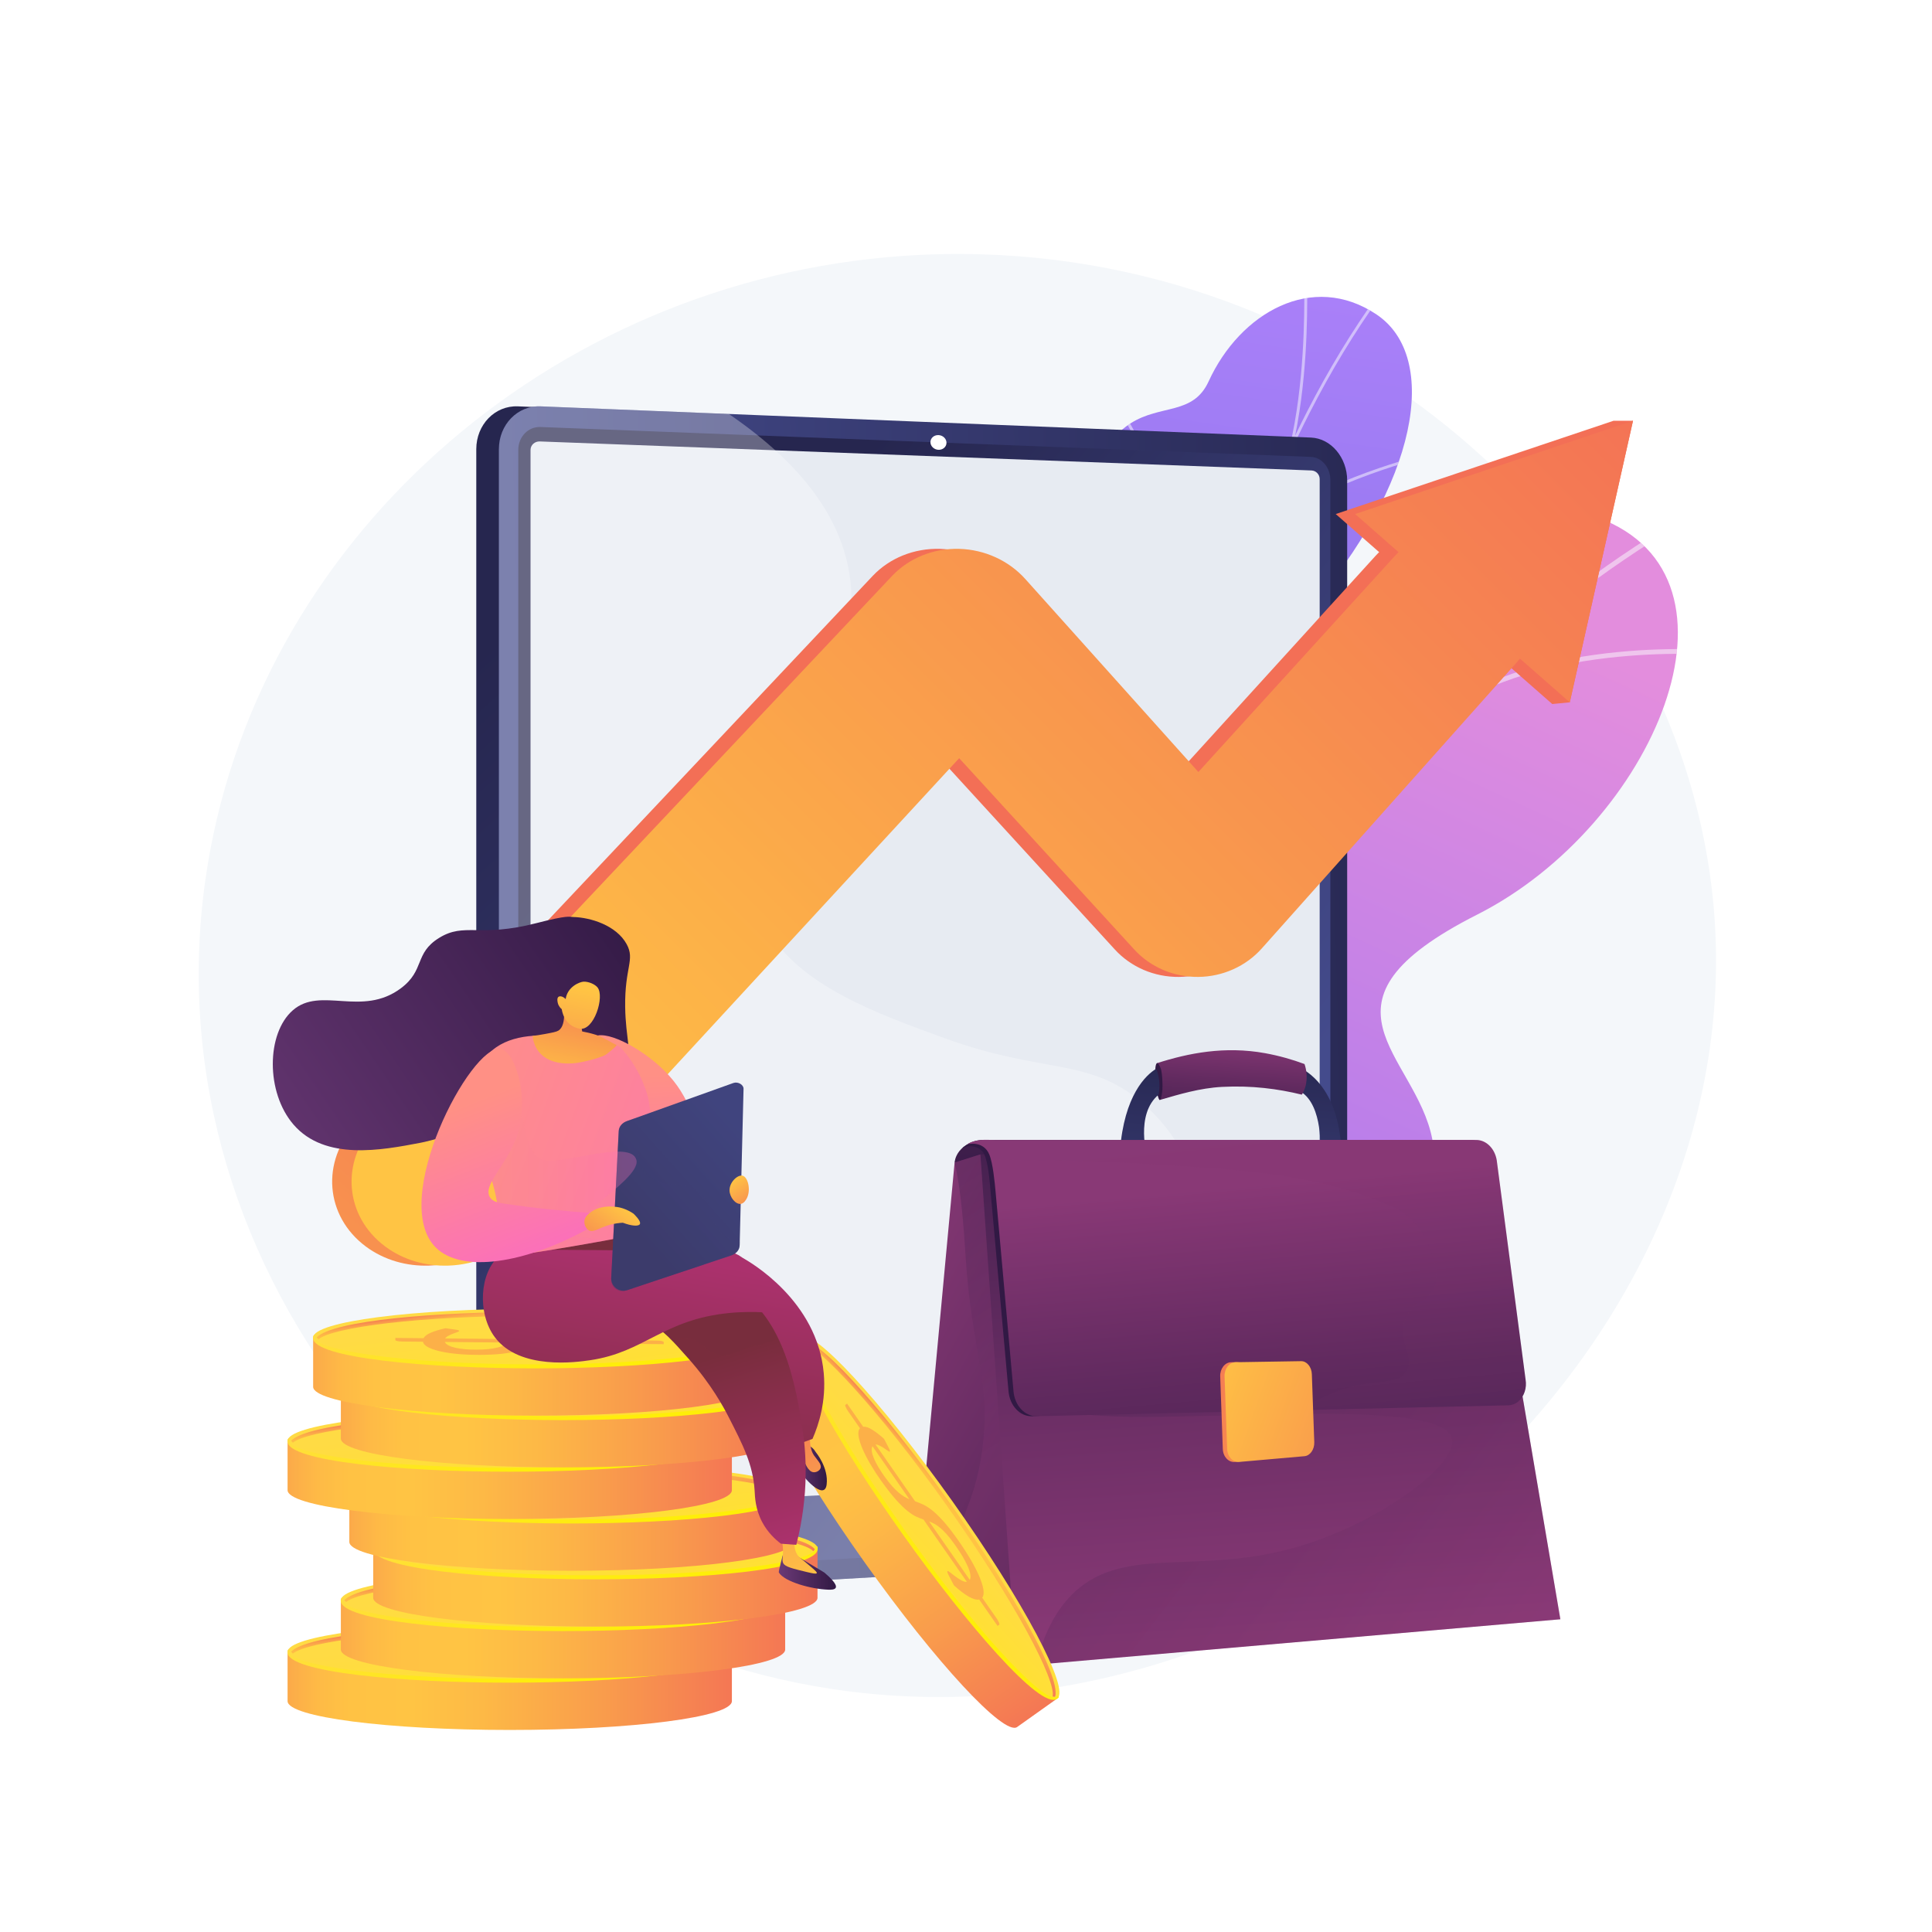 <?xml version="1.0" encoding="utf-8"?>
<!-- Generator: Adobe Illustrator 27.5.0, SVG Export Plug-In . SVG Version: 6.00 Build 0)  -->
<svg version="1.1" xmlns="http://www.w3.org/2000/svg" xmlns:xlink="http://www.w3.org/1999/xlink" x="0px" y="0px"
	 viewBox="0 0 3710 3710" style="enable-background:new 0 0 3710 3710;" xml:space="preserve">
<g id="Background">
	<g>
		<g>
			<rect style="fill:#FFFFFF;" width="3710" height="3710"/>
		</g>
	</g>
</g>
<g id="Illustration">
	<g>
		<path style="fill:#F4F7FA;" d="M1597.67,3243.39C874.863,3133.926,287.458,2450.528,394.177,1690.946
			c91.043-647.802,658.992-1151.932,1340.073-1199.538c49.317-3.456,99.203-4.525,149.551-3.064
			c379.951,10.975,717.535,162.949,967.212,392.921c248.503,228.868,409.953,534.989,439.35,856.146
			C3368.647,2591.882,2496.682,3379.542,1597.67,3243.39z"/>
		<g>
			
				<linearGradient id="SVGID_1_" gradientUnits="userSpaceOnUse" x1="-2127.255" y1="894.488" x2="-1337.117" y2="2970.644" gradientTransform="matrix(-0.976 0.22 0.22 0.976 127.927 129.15)">
				<stop  offset="0" style="stop-color:#AA80F9"/>
				<stop  offset="0.996" style="stop-color:#6165D7"/>
			</linearGradient>
			<path style="fill:url(#SVGID_1_);" d="M2443.642,2139.224c58.569,61.936,46.531,143.722,28.549,201.54
				c-7.873,2.259-11.827,5.566-19.238,9.594c-66.899,36.349-103.185,37.602-174.781,63.019c-15.411,5.471-65.528,7.772-86.065,7.398
				l-38.278-1.309c0,0-116.327-157.992-34.259-233.7s-9.377-239.776-47.111-332.664c-23.17-57.04-15.495-90.549-20.645-112.875
				c-54.509-236.332-144.744-284.59-115.26-372.329c32.548-96.858,151.829-65.772,192.803-169.267
				c46.266-116.867-74.768-234.967-6.272-335.776c11.743-17.283,24.279-34.722,47.738-49.776
				c57.903-37.158,120.204-15.35,150.111-80.729c60.113-131.414,199.059-211.518,322.591-128.336
				c121.918,82.097,80.413,325.328-134.161,571.706c-132.62,192.613-122.087,236.17-75.761,336.436
				c32.446,70.231,166.944,239.149,83.26,345.182C2433.18,1963.371,2376.685,2068.42,2443.642,2139.224z"/>
			<g>
				<defs>
					<path id="SVGID_00000181791139604743026310000000841902946849684127_" d="M2443.86,2412.889l-282.184,11.302
						c0,0-124.175-162.717-42.106-238.426c82.069-75.709-9.377-239.776-47.11-332.664
						c-102.38-252.03,207.184-313.437,103.701-647.467c-27.523-88.842-112.189-249.263-53.074-342.78
						c67.348-106.543,159.387-46.426,197.848-130.506c60.113-131.414,199.06-211.518,322.591-128.336
						c121.919,82.097,80.413,325.328-134.158,571.706c-132.621,192.614-122.087,236.17-75.763,336.436
						c32.448,70.231,166.943,239.15,83.26,345.183c-83.684,106.033-140.178,211.081-73.223,281.886
						C2545.522,2246.962,2443.86,2412.889,2443.86,2412.889z"/>
				</defs>
				<clipPath id="SVGID_00000088849279600608670540000005964407779177626016_">
					<use xlink:href="#SVGID_00000181791139604743026310000000841902946849684127_"  style="overflow:visible;"/>
				</clipPath>
				<g style="opacity:0.5;clip-path:url(#SVGID_00000088849279600608670540000005964407779177626016_);">
					<path style="fill:#FCFDFE;" d="M2317.087,2405.403l-5.528,0.884c-5.165-30.476-9.966-61.277-14.271-91.546
						c-31.861-224.12-39.965-443.216-24.081-651.21c13.46-176.239,44.289-346.988,91.63-507.506
						c38.071-129.088,86.98-252.289,145.37-366.183c41.049-80.065,86.319-154.738,134.563-221.942
						c8.405-11.713,17.7-23.266,26.689-34.439c11.977-14.885,24.362-30.278,34.733-46.169l4.774,2.638
						c-10.514,16.11-22.982,31.607-35.039,46.594c-8.945,11.117-18.193,22.612-26.514,34.206
						c-48.092,66.993-93.229,141.443-134.16,221.282c-58.245,113.61-107.036,236.52-145.021,365.31
						c-47.243,160.187-78.01,330.597-91.444,506.495c-15.858,207.642-7.766,426.39,24.048,650.163
						C2307.134,2344.208,2311.928,2374.966,2317.087,2405.403z"/>
					<path style="fill:#FCFDFE;" d="M2321.31,1354.668l-5.527-0.74c38.075-220.514-158.886-552.852-160.881-556.182l4.903-2.576
						C2161.809,798.518,2359.689,1132.39,2321.31,1354.668z"/>
					<path style="fill:#FCFDFE;" d="M2272.963,1979.34l-5.591-0.138c7.016-152.393,254.348-337.958,256.845-339.816l3.46,4.032
						C2525.199,1645.26,2279.868,1829.329,2272.963,1979.34z"/>
					<path style="fill:#FCFDFE;" d="M2277.037,2066.009l-5.546,0.778c-14.449-98.384-90.955-224.565-215.424-355.294
						c-6.259-6.574-6.259-6.574-6.417-7.546l5.537-0.843l-2.768,0.421l2.403-1.345c0.362,0.483,2.724,2.965,5.465,5.841
						C2185.466,1839.498,2262.443,1966.631,2277.037,2066.009z"/>
					<path style="fill:#FCFDFE;" d="M2308.512,2349.649l-5.528-0.721c18.26-108.545,170.08-191.991,171.609-192.821l2.769,4.47
						C2475.854,2161.396,2326.355,2243.59,2308.512,2349.649z"/>
					<path style="fill:#FCFDFE;" d="M2309.074,2408.072c-45.91-76.771-117.296-143.478-218.239-203.931l3.089-4.376
						c101.716,60.919,173.696,128.217,220.053,205.735L2309.074,2408.072z"/>
					<path style="fill:#FCFDFE;" d="M2482.042,859.594l-5.466-1.028c28.518-121.615,28.185-255.069,28.075-298.922
						c-0.026-10.616-0.023-14.353,0.222-15.657l5.512,0.814c-0.173,0.998-0.157,7.067-0.137,14.75
						C2510.358,603.545,2510.691,737.424,2482.042,859.594z"/>
					<path style="fill:#FCFDFE;" d="M2404.245,1051.43l-4.873-2.481c61.646-102.211,303.526-167.417,313.793-170.143l1.46,4.99
						C2712.135,884.458,2464.74,951.128,2404.245,1051.43z"/>
				</g>
			</g>
		</g>
		<g>
			
				<linearGradient id="SVGID_00000070110387008174871200000007395383159223366563_" gradientUnits="userSpaceOnUse" x1="3378.637" y1="915.614" x2="4442.347" y2="2666.753" gradientTransform="matrix(-0.993 0.116 0.116 0.993 6047.045 -181.409)">
				<stop  offset="0.004" style="stop-color:#E38DDD"/>
				<stop  offset="1" style="stop-color:#9571F6"/>
			</linearGradient>
			<path style="fill:url(#SVGID_00000070110387008174871200000007395383159223366563_);" d="M2319.335,3133.056
				c-19.36-0.161-8.529-101.257-78.927-220.701c-17.587-29.841-102.225-199.254-244.131-187.546
				c-27.546,2.272-55.094,4.543-82.64,6.815c-30.896-58.828-49.115-119.996,31.325-153.448
				c124.921-51.949,99.509-267.695,53.828-339.688c-56.537-89.105-183.669-299.134,8.115-382.312
				c159.659-69.247,277.688-83.142,262.548-286.478c-15.14-203.338,84.98-343.133,280.685-354.039
				c205.949-11.476,339.436-287.823,518.169-221.764c311.431,115.11,106.263,591.37-231.28,762.177
				c-337.54,170.806-118.121,267.37-86.639,431.518c2.059,15.404,4.063,39.443,1.043,68.266
				c-18.599,177.449-195.493,228.575-307.786,385.355C2290.503,2855.025,2351.951,3133.328,2319.335,3133.056z"/>
			<g>
				<defs>
					<path id="SVGID_00000044146384064294737630000017993429184022817433_" d="M2380.755,2729.057l-445.533,49.249
						c-33.342-56.642-80.112-162.762,9.741-200.128c124.922-51.951,99.509-267.696,53.829-339.689
						c-56.538-89.105-183.669-299.134,8.116-382.313c159.659-69.247,277.686-83.14,262.546-286.477
						c-15.139-203.337,84.982-343.133,280.686-354.038c205.948-11.477,339.434-287.825,518.167-221.763
						c311.432,115.109,106.263,591.367-231.278,762.175c-337.542,170.807-118.123,267.37-86.64,431.519
						c42.981,224.098-286.697,214.055-360.336,312.781C2332.324,2577.766,2357.459,2672.192,2380.755,2729.057z"/>
				</defs>
				<clipPath id="SVGID_00000112607662262116044080000008101935874455522718_">
					<use xlink:href="#SVGID_00000044146384064294737630000017993429184022817433_"  style="overflow:visible;"/>
				</clipPath>
				<g style="opacity:0.5;clip-path:url(#SVGID_00000112607662262116044080000008101935874455522718_);">
					<path style="fill:#FCFDFE;" d="M2162.763,2686.119l-9.692-0.71c55.207-668.536,454.003-1308.515,1040.761-1670.189l5.315,7.68
						C2614.862,1383.049,2217.741,2020.36,2162.763,2686.119z"/>
					<path style="fill:#FCFDFE;" d="M2225.952,2324.063l-9.65,1.11c-33.715-261.602-297.341-438.282-300.002-440.036l5.57-7.517
						C1924.565,1879.393,2191.703,2058.338,2225.952,2324.063z"/>
					<path style="fill:#FCFDFE;" d="M2176.473,2563.397l-9.049-3.348c103.378-248.729,609.827-340.369,614.931-341.264l1.779,9.018
						C2779.085,2228.688,2277.885,2319.397,2176.473,2563.397z"/>
					<path style="fill:#FCFDFE;" d="M2495.623,1718.065l-9.323-2.604c63.859-203.201-107.934-484.893-109.675-487.714l8.395-4.622
						C2386.784,1225.98,2560.664,1511.11,2495.623,1718.065z"/>
					<path style="fill:#FCFDFE;" d="M2763.825,1375.545l-6.056-7.178c200.277-150.371,544.471-119.492,547.93-119.158l-0.977,9.126
						C3301.307,1258.003,2960.979,1227.514,2763.825,1375.545z"/>
				</g>
			</g>
		</g>
		<g>
			<g>
				
					<linearGradient id="SVGID_00000107565872716784013260000011454824836362790793_" gradientUnits="userSpaceOnUse" x1="2579.54" y1="4764.185" x2="998.821" y2="6198.671" gradientTransform="matrix(0 -1 1 0 -3755.802 3738.606)">
					<stop  offset="0.004" style="stop-color:#26264F"/>
					<stop  offset="1" style="stop-color:#444B8C"/>
				</linearGradient>
				<path style="fill:url(#SVGID_00000107565872716784013260000011454824836362790793_);" d="M2543.516,2896.064
					c0,43.841-31.106,81.326-69.463,83.565l-1479.644,86.362c-43.944,2.565-79.82-33.705-79.82-80.857V862.585
					c0-47.155,35.876-84.065,79.82-82.284l1479.644,59.963c38.357,1.555,69.463,38.484,69.463,82.327V2896.064z"/>
				
					<linearGradient id="SVGID_00000005242799697883855850000015121839391908370306_" gradientUnits="userSpaceOnUse" x1="989.725" y1="1924.417" x2="2792.475" y2="1874.186">
					<stop  offset="0" style="stop-color:#444B8C"/>
					<stop  offset="0.996" style="stop-color:#26264F"/>
				</linearGradient>
				<path style="fill:url(#SVGID_00000005242799697883855850000015121839391908370306_);" d="M2586.958,2896.064
					c0,43.841-31.106,81.326-69.463,83.565l-1479.644,86.362c-43.944,2.565-79.819-33.705-79.819-80.857V862.585
					c0-47.155,35.875-84.065,79.819-82.284l1479.644,59.963c38.357,1.555,69.463,38.484,69.463,82.327V2896.064z"/>
				
					<linearGradient id="SVGID_00000173843739106041055370000007636112260756735630_" gradientUnits="userSpaceOnUse" x1="1385.401" y1="6021.362" x2="2278.415" y2="4929.9" gradientTransform="matrix(0 -1 1 0 -3755.802 3738.606)">
					<stop  offset="0" style="stop-color:#444B8C"/>
					<stop  offset="0.996" style="stop-color:#26264F"/>
				</linearGradient>
				<path style="fill:url(#SVGID_00000173843739106041055370000007636112260756735630_);" d="M995.257,863.956v2119.141
					c0,25.203,19.09,44.553,42.595,43.222l1170.239-66.295l309.404-17.528c20.552-1.164,37.183-21.162,37.183-44.668V921.402
					c0-23.506-16.631-43.207-37.183-44.005l-320.575-12.441l-1159.068-44.982C1014.347,819.062,995.257,838.753,995.257,863.956z"/>
				<path style="fill:#E7EBF2;" d="M2534.172,2806.433c0,8.744-7.009,16.216-15.627,16.656l-1481.892,75.774
					c-9.847,0.504-17.867-6.698-17.867-16.055V863.998c0-9.357,8.02-16.669,17.867-16.298l1481.892,55.73
					c8.618,0.324,15.627,7.702,15.627,16.446V2806.433z"/>
				
					<linearGradient id="SVGID_00000121275210691890274090000005055326899326726847_" gradientUnits="userSpaceOnUse" x1="1815.313" y1="2807.978" x2="1785.504" y2="3034.987">
					<stop  offset="0" style="stop-color:#444B8C"/>
					<stop  offset="0.996" style="stop-color:#26264F"/>
				</linearGradient>
				<path style="fill:url(#SVGID_00000121275210691890274090000005055326899326726847_);" d="M1951.578,2937.814l-300.907,16.549
					c-16.088,0.885-29.147-10.27-29.147-24.917v-1.1c0-14.646,13.059-27.206,29.147-28.052l300.907-15.825
					c15.638-0.823,28.299,10.196,28.299,24.609v1.082C1979.878,2924.573,1967.216,2936.954,1951.578,2937.814z"/>
				<path style="fill:#FFFFFF;" d="M1817.538,850.232c0,7.792-6.892,13.845-15.401,13.52c-8.515-0.325-15.422-6.914-15.422-14.716
					c0-7.803,6.907-13.855,15.422-13.52C1810.646,835.853,1817.538,842.441,1817.538,850.232z"/>
			</g>
			<g style="opacity:0.3;">
				<path style="fill:#FFFFFF;" d="M2195.317,2757.152c-6.032-129.336,137.771-205.191,123.956-387.644
					c-1.247-16.461-14.097-157.654-127.734-253.357c-102.044-85.941-187.815-53.606-376.683-122.155
					c-132.37-48.042-281.179-102.053-341.366-210.418c-119.523-215.199,222.02-430.147,152.114-708.742
					c-20.031-79.83-76.589-177.684-225.967-279.873l-361.787-14.661c-43.944-1.781-79.819,35.128-79.819,82.283v2122.546
					c0,47.155,35.875,83.424,79.819,80.859l1348.162-78.688C2242.417,2904.29,2198.46,2824.539,2195.317,2757.152z"/>
			</g>
		</g>
		<g>
			<g>
				
					<linearGradient id="SVGID_00000068645671204028011840000008465634681039970997_" gradientUnits="userSpaceOnUse" x1="1451.97" y1="2110.776" x2="371.698" y2="3416.541">
					<stop  offset="0.004" style="stop-color:#F36F56"/>
					<stop  offset="1" style="stop-color:#FFC444"/>
				</linearGradient>
				<path style="fill:url(#SVGID_00000068645671204028011840000008465634681039970997_);" d="M824.071,2430.342
					c-43.008,1.475-86.367-10.474-121.653-36.746c-78.159-58.181-86.568-163.922-18.668-235.436l992.361-1052.53
					c32.468-34.181,79.398-52.997,128.538-51.656c48.92,1.335,95.231,22.517,127.039,57.99l332.259,370.507l377.544-415.117
					c56.474-62.1,154.293-65.875,218.393-9.065c63.71,56.461,70.516,151.954,15.292,213.906l-489.472,549.09
					c-30.489,34.203-74.875,54.176-121.756,54.675c-47.089,0.501-92.056-18.689-123.162-52.685l-336.136-367.341l-841.808,912.685
					C926.696,2407.489,875.636,2428.573,824.071,2430.342z"/>
				<g>
					
						<linearGradient id="SVGID_00000011729631082539696120000002377104009587957135_" gradientUnits="userSpaceOnUse" x1="1783.034" y1="2384.668" x2="702.763" y2="3690.431">
						<stop  offset="0.004" style="stop-color:#F36F56"/>
						<stop  offset="1" style="stop-color:#FFC444"/>
					</linearGradient>
					<polygon style="fill:url(#SVGID_00000011729631082539696120000002377104009587957135_);" points="2980.793,1351.943 
						2564.978,987.102 3098.579,807.94 3135.841,807.94 3014.411,1348.66 					"/>
				</g>
			</g>
			<g>
				
					<linearGradient id="SVGID_00000168805884566074211130000006405385888839178171_" gradientUnits="userSpaceOnUse" x1="1112.625" y1="2419.149" x2="3042.527" y2="489.247">
					<stop  offset="0" style="stop-color:#FFC444"/>
					<stop  offset="0.996" style="stop-color:#F36F56"/>
				</linearGradient>
				<path style="fill:url(#SVGID_00000168805884566074211130000006405385888839178171_);" d="M861.333,2430.342
					c-43.008,1.475-86.367-10.474-121.653-36.746c-78.159-58.181-86.569-163.922-18.668-235.436l992.361-1052.53
					c32.468-34.181,79.398-52.997,128.538-51.656c48.919,1.335,95.231,22.517,127.039,57.99l332.259,370.507l377.544-415.117
					c56.474-62.1,154.293-65.875,218.393-9.065c63.709,56.461,70.516,151.954,15.292,213.906l-489.472,549.09
					c-30.489,34.203-74.875,54.176-121.756,54.675c-47.089,0.501-92.056-18.689-123.162-52.685l-336.136-367.341l-841.809,912.685
					C963.958,2407.489,912.899,2428.573,861.333,2430.342z"/>
				<g>
					
						<linearGradient id="SVGID_00000135678572343263580550000016305766011248796850_" gradientUnits="userSpaceOnUse" x1="1334.842" y1="2641.364" x2="3264.741" y2="711.465">
						<stop  offset="0" style="stop-color:#FFC444"/>
						<stop  offset="0.996" style="stop-color:#F36F56"/>
					</linearGradient>
					<polygon style="fill:url(#SVGID_00000135678572343263580550000016305766011248796850_);" points="3014.411,1348.66 
						2602.24,987.102 3135.841,807.94 					"/>
				</g>
			</g>
		</g>
		<g>
			
				<linearGradient id="SVGID_00000016055866679019105660000017596902645982761636_" gradientUnits="userSpaceOnUse" x1="2508.668" y1="2488.322" x2="2540.828" y2="2009.504">
				<stop  offset="0" style="stop-color:#444B8C"/>
				<stop  offset="0.996" style="stop-color:#26264F"/>
			</linearGradient>
			<path style="fill:url(#SVGID_00000016055866679019105660000017596902645982761636_);" d="M2493.503,2049.393
				c0,0,74.106,24.998,81.983,154.212c-12.118-1.01-40.371,0-40.371,0s5.232-93.968-47.481-112.224
				C2491.875,2080.428,2493.503,2049.393,2493.503,2049.393z"/>
			
				<linearGradient id="SVGID_00000062897203858354842260000014344746227463036603_" gradientUnits="userSpaceOnUse" x1="2347.665" y1="2320.164" x2="2370.099" y2="1986.14">
				<stop  offset="0.1" style="stop-color:#311944"/>
				<stop  offset="0.267" style="stop-color:#371B47"/>
				<stop  offset="0.48" style="stop-color:#462150"/>
				<stop  offset="0.719" style="stop-color:#612A5F"/>
				<stop  offset="0.974" style="stop-color:#853774"/>
				<stop  offset="1" style="stop-color:#893976"/>
			</linearGradient>
			<path style="fill:url(#SVGID_00000062897203858354842260000014344746227463036603_);" d="M2221.603,2041.635
				c1.848,23.526,3.695,47.051,5.543,70.576c36.622-10.565,76.672-22.822,119.726-25.075c55.98-2.929,107.288,3.592,152.984,14.929
				c2.032-2.97,6.338-10.113,8.324-21.744c3.199-18.742-2.159-34.298-3.152-37.069c-23.278-8.638-48.52-15.88-75.567-20.811
				C2351.901,2008.302,2281.818,2022.328,2221.603,2041.635z"/>
			
				<linearGradient id="SVGID_00000016039628992174922900000016752862389348554633_" gradientUnits="userSpaceOnUse" x1="2232.2" y1="2080.88" x2="2480.301" y2="2213.895">
				<stop  offset="0.1" style="stop-color:#311944"/>
				<stop  offset="0.267" style="stop-color:#371B47"/>
				<stop  offset="0.48" style="stop-color:#462150"/>
				<stop  offset="0.719" style="stop-color:#612A5F"/>
				<stop  offset="0.974" style="stop-color:#853774"/>
				<stop  offset="1" style="stop-color:#893976"/>
			</linearGradient>
			<path style="fill:url(#SVGID_00000016039628992174922900000016752862389348554633_);" d="M2218.151,2062.019
				c0.109-8.51,0.721-19.135,3.451-20.384c2.571-1.177,6.028,6.517,7.514,10.792c0.619,1.78,1.983,6.092,2.836,19.822
				c1.1,17.701-0.182,26.378-1.356,31.736c-0.706,3.221-1.809,8.103-3.451,8.226c-1.319,0.098-2.465-2.984-4.173-8.95
				C2220.673,2095.223,2217.898,2081.815,2218.151,2062.019z"/>
			
				<linearGradient id="SVGID_00000182517308635978948210000009066925687825224349_" gradientUnits="userSpaceOnUse" x1="2162.013" y1="2544.881" x2="2198.477" y2="2001.983">
				<stop  offset="0" style="stop-color:#444B8C"/>
				<stop  offset="0.996" style="stop-color:#26264F"/>
			</linearGradient>
			<path style="fill:url(#SVGID_00000182517308635978948210000009066925687825224349_);" d="M2150.655,2210.676
				c15.354,3.043,52.687,12.146,52.687,12.146s-24.341-82.645,21.553-120.792c1.189-6.243,2.395-16.155,0.945-28.068
				c-1.122-9.216-3.463-16.578-5.483-21.679C2200.872,2063.931,2158.458,2103.113,2150.655,2210.676z"/>
			
				<linearGradient id="SVGID_00000032622452510646886540000009080927969037022859_" gradientUnits="userSpaceOnUse" x1="1900.803" y1="2498.944" x2="1760.173" y2="1213.458">
				<stop  offset="0.1" style="stop-color:#311944"/>
				<stop  offset="0.685" style="stop-color:#6D2F66"/>
				<stop  offset="1" style="stop-color:#893976"/>
			</linearGradient>
			<path style="fill:url(#SVGID_00000032622452510646886540000009080927969037022859_);" d="M1833.098,2232.449
				c0,0,1.879-43.4,65.909-43.4c10.083,7.911,10.588,43.4,10.588,43.4H1833.098z"/>
			
				<linearGradient id="SVGID_00000155836666516960246710000002492254971808322238_" gradientUnits="userSpaceOnUse" x1="2509.89" y1="3038.482" x2="1580.634" y2="2521.054">
				<stop  offset="0" style="stop-color:#311944"/>
				<stop  offset="1" style="stop-color:#893976"/>
			</linearGradient>
			<path style="fill:url(#SVGID_00000155836666516960246710000002492254971808322238_);" d="M1776.243,3085.646l175.232,114.387
				l106.173-420.083l-174.943-563.183l-49.607,15.683l-75.269,808.831C1756.125,3059.588,1763.483,3077.316,1776.243,3085.646z"/>
			
				<linearGradient id="SVGID_00000087390846150393768490000010251110690433827977_" gradientUnits="userSpaceOnUse" x1="1670.869" y1="2314.175" x2="1953.419" y2="2787.99">
				<stop  offset="0" style="stop-color:#311944"/>
				<stop  offset="1" style="stop-color:#893976"/>
			</linearGradient>
			<path style="opacity:0.3;fill:url(#SVGID_00000087390846150393768490000010251110690433827977_);" d="M2057.648,2779.948
				l-174.943-563.182l-49.606,15.683c12.214,49.704,18.071,130.647,20.828,175.706c11.728,191.746,50.677,245.105,31.808,378.87
				c-15.689,111.224-49.949,126.32-46.955,201.152c3.262,81.5,47.349,149.747,99.766,203.416l12.93,8.439L2057.648,2779.948z"/>
			
				<linearGradient id="SVGID_00000150785478718990150310000010919391339007543729_" gradientUnits="userSpaceOnUse" x1="2368.942" y1="1745.943" x2="2472.531" y2="3136.223">
				<stop  offset="0.1" style="stop-color:#311944"/>
				<stop  offset="0.685" style="stop-color:#6D2F66"/>
				<stop  offset="1" style="stop-color:#893976"/>
			</linearGradient>
			<polygon style="fill:url(#SVGID_00000150785478718990150310000010919391339007543729_);" points="1882.704,2216.766 
				2844.869,2216.767 2996.348,3109.468 1951.474,3200.032 			"/>
			<g style="opacity:0.2;">
				
					<linearGradient id="SVGID_00000137826921843980125450000003248982632321881750_" gradientUnits="userSpaceOnUse" x1="2195.225" y1="2534.898" x2="2947.324" y2="3114.385">
					<stop  offset="0" style="stop-color:#311944"/>
					<stop  offset="1" style="stop-color:#893976"/>
				</linearGradient>
				<path style="fill:url(#SVGID_00000137826921843980125450000003248982632321881750_);" d="M2844.869,2216.766h-324.134
					c-5.969,18.291-15.094,43.599-28.414,72.233c-144.956,311.605-476.795,350.871-470.8,402.08
					c8.961,76.544,747.912-32.102,766.78,73.075c9.107,50.773-146.936,166.187-309.995,209.888
					c-195.235,52.323-338.706-13.621-434.127,103.943c-32.309,39.806-46.572,86.438-53.52,117.975l1005.688-86.492
					L2844.869,2216.766z"/>
			</g>
			
				<linearGradient id="SVGID_00000003815011110409301660000006365223320399923115_" gradientUnits="userSpaceOnUse" x1="2008.587" y1="2451.414" x2="2316.653" y2="2439.45">
				<stop  offset="0.1" style="stop-color:#311944"/>
				<stop  offset="0.685" style="stop-color:#6D2F66"/>
				<stop  offset="1" style="stop-color:#893976"/>
			</linearGradient>
			<path style="fill:url(#SVGID_00000003815011110409301660000006365223320399923115_);" d="M1899.007,2189.049
				c-10.84,0-25.994-1.456-42.477,8.976c-3.519,2.227-6.626,4.678-9.352,7.167l7.588-2.908c12.207-3.859,29.038,1.277,35.324,14.482
				c7.725,16.229,10.506,53.782,12.195,72.385c4.804,52.915,34.333,382.153,34.333,382.153c2.212,27.76,21.76,48.783,44.861,48.247
				l895.007-50.196c6.797-0.157,13.514-2.443,19.122-7.079c11.701-9.673,16.987-26.452,14.274-42.393l-45.342-392.12
				c-3.835-22.538-20.27-38.714-39.333-38.714H1899.007z"/>
			
				<linearGradient id="SVGID_00000046334769096908434260000005245702932428523677_" gradientUnits="userSpaceOnUse" x1="2492.294" y1="3530.674" x2="2380.76" y2="2277.255">
				<stop  offset="0.1" style="stop-color:#311944"/>
				<stop  offset="0.267" style="stop-color:#371B47"/>
				<stop  offset="0.48" style="stop-color:#462150"/>
				<stop  offset="0.719" style="stop-color:#612A5F"/>
				<stop  offset="0.974" style="stop-color:#853774"/>
				<stop  offset="1" style="stop-color:#893976"/>
			</linearGradient>
			<path style="fill:url(#SVGID_00000046334769096908434260000005245702932428523677_);" d="M1908.586,2189.049
				c-10.839,0-23.696-1.597-38.026,2.55c-3.864,1.118-10.046,3.169-12.772,5.659c0,0,30.379-7.829,41.881,19.509
				c7.021,16.688,10.506,53.782,12.195,72.385c4.804,52.915,34.333,382.153,34.333,382.153c2.212,27.76,21.76,48.783,44.861,48.247
				l905.09-20.987c6.797-0.157,13.514-2.443,19.122-7.079c11.701-9.673,16.987-26.452,14.274-42.393l-55.426-421.329
				c-3.835-22.538-20.27-38.714-39.333-38.714H1908.586z"/>
			
				<linearGradient id="SVGID_00000012465853057524072520000015126297605505697680_" gradientUnits="userSpaceOnUse" x1="2546.459" y1="3819.451" x2="2357.561" y2="2092.737">
				<stop  offset="0" style="stop-color:#311944"/>
				<stop  offset="1" style="stop-color:#893976"/>
			</linearGradient>
			<path style="opacity:0.1;fill:url(#SVGID_00000012465853057524072520000015126297605505697680_);" d="M2929.544,2649.091
				l-55.425-421.329c-3.835-22.538-20.271-38.714-39.333-38.714h-926.199c-10.84,0-23.696-1.597-38.026,2.55
				c-3.864,1.118-10.046,3.169-12.773,5.659c0,0,30.38-7.829,41.881,19.509c1.107,2.63,2.116,5.809,3.053,9.3
				c87.96,3.753,175.919,1.052,263.877,7.177c173.878,11.79,349.71,11.79,513.819,87.247
				c52.494,24.136,88.481,110.852,74.24,150.913c-10.269,28.885-45.311,26.597-57.539,64.504
				c-12.86,39.865,17.976,66.953,5.042,94.929c-13.557,29.322-54.729,15.353-121.38,36.283
				c-36.723,11.532-64.89,28.543-82.482,40.67l397.851-9.225c6.797-0.158,13.514-2.443,19.122-7.079
				C2926.972,2681.812,2932.258,2665.032,2929.544,2649.091z"/>
			<g>
				
					<linearGradient id="SVGID_00000158712744172761031320000008627808402988195472_" gradientUnits="userSpaceOnUse" x1="2795.398" y1="2906.654" x2="2235.941" y2="2614.21">
					<stop  offset="0" style="stop-color:#FFC444"/>
					<stop  offset="0.996" style="stop-color:#F36F56"/>
				</linearGradient>
				<path style="fill:url(#SVGID_00000158712744172761031320000008627808402988195472_);" d="M2496.399,2777.003l-113.337,29.296
					l-11.97,1.052c-12.06,1.06-22.439-10.133-22.966-24.883l-4.974-139.436c-0.526-14.75,9.018-26.978,21.109-27.173l12.031-0.194
					l113.93,15.564c10.884-0.176,20.051-6.399,20.545,7.434l4.665,130.769C2515.926,2783.266,2507.255,2776.049,2496.399,2777.003z"
					/>
				
					<linearGradient id="SVGID_00000119104847516931220960000014607001369499943854_" gradientUnits="userSpaceOnUse" x1="2294.439" y1="2659.204" x2="2863.196" y2="2862.73">
					<stop  offset="0" style="stop-color:#FFC444"/>
					<stop  offset="0.996" style="stop-color:#F36F56"/>
				</linearGradient>
				<path style="fill:url(#SVGID_00000119104847516931220960000014607001369499943854_);" d="M2505.016,2796.313l-125.567,11.038
					c-12.06,1.06-22.44-10.133-22.966-24.883l-4.974-139.436c-0.526-14.75,9.018-26.978,21.109-27.173l125.889-2.028
					c10.884-0.175,20.124,11,20.617,24.832l4.665,130.769C2524.282,2783.266,2515.872,2795.358,2505.016,2796.313z"/>
			</g>
		</g>
		<g>
			<g>
				
					<linearGradient id="SVGID_00000101086512239010485890000003858875510989814715_" gradientUnits="userSpaceOnUse" x1="479.288" y1="3247.024" x2="1460.846" y2="3247.024">
					<stop  offset="0" style="stop-color:#F57E53"/>
					<stop  offset="0.004" style="stop-color:#F58152"/>
					<stop  offset="0.042" style="stop-color:#F99A4D"/>
					<stop  offset="0.084" style="stop-color:#FCAD49"/>
					<stop  offset="0.133" style="stop-color:#FEBA46"/>
					<stop  offset="0.196" style="stop-color:#FFC244"/>
					<stop  offset="0.318" style="stop-color:#FFC444"/>
					<stop  offset="0.455" style="stop-color:#FDB946"/>
					<stop  offset="0.694" style="stop-color:#F99C4C"/>
					<stop  offset="0.996" style="stop-color:#F36F56"/>
				</linearGradient>
				<path style="fill:url(#SVGID_00000101086512239010485890000003858875510989814715_);" d="M552.227,3172.032v94.622
					c0,30.576,190.996,55.361,426.601,55.361c235.605,0,426.601-24.785,426.601-55.361v-94.622H552.227z"/>
				
					<linearGradient id="SVGID_00000097496094371434468330000009950558609463034534_" gradientUnits="userSpaceOnUse" x1="974.578" y1="3136.456" x2="1026.325" y2="3569.653">
					<stop  offset="0" style="stop-color:#FFDB44"/>
					<stop  offset="1" style="stop-color:#FEEF06"/>
				</linearGradient>
				<path style="fill:url(#SVGID_00000097496094371434468330000009950558609463034534_);" d="M1405.429,3172.032
					c0,30.576-190.996,55.362-426.601,55.362c-235.606,0-426.601-24.786-426.601-55.362c0-30.575,190.996-55.361,426.601-55.361
					C1214.433,3116.672,1405.429,3141.457,1405.429,3172.032z"/>
				
					<linearGradient id="SVGID_00000078019000459270847800000011083612559973326015_" gradientUnits="userSpaceOnUse" x1="972.328" y1="3117.138" x2="988.22" y2="3250.178">
					<stop  offset="0" style="stop-color:#FFDB44"/>
					<stop  offset="1" style="stop-color:#FEEF06"/>
				</linearGradient>
				<path style="fill:url(#SVGID_00000078019000459270847800000011083612559973326015_);" d="M978.826,3231.212
					c-208.658,0-426.849-19.93-426.849-58.37c0-2.112,0.754-5.822,2.864-5.822c2.112,0,1.203,2.901,1.203,5.012
					c0,24.378,173.631,51.54,422.781,51.54s422.781-27.162,422.781-51.54c0-2.111,0.36-4.089,2.471-4.089
					c2.112,0,1.602,2.817,1.602,4.928C1405.681,3211.312,1187.485,3231.212,978.826,3231.212z"/>
				<g>
					<path style="fill:#FCB048;" d="M938.515,3175.119c4.186-2.898,8.641-5.754,13.407-8.576c4.722-2.818,10.876-5.365,18.327-7.64
						c7.495-2.275,16.87-4.126,28.121-5.561c11.253-1.435,25.324-2.192,42.124-2.275c16.487-0.081,31.948,0.443,46.431,1.572
						c14.438,1.123,27.18,2.811,38.183,5.055c10.957,2.243,19.907,5.018,26.804,8.316c6.852,3.307,10.937,7.092,12.253,11.357
						l48.035,0.486c3.485,0.022,6.569,0.305,9.209,0.852c2.683,0.548,3.982,1.239,3.987,2.078l0.019,3.955l-61.753-0.594
						c-2.165,4.844-7.683,9.275-16.555,13.292c-8.827,4.023-20.115,7.503-33.862,10.447l-22.49-3.128
						c-2.012-0.307-3.667-0.698-4.965-1.176c-1.299-0.471-1.927-0.985-1.929-1.545c-0.004-0.761,1.734-1.628,5.215-2.601
						c3.48-0.978,7.406-2.188,11.778-3.627c4.371-1.436,8.653-3.135,12.888-5.096c4.19-1.957,6.993-4.297,8.454-7.021
						l-145.757-1.446c-3.828,2.819-8.149,5.585-12.872,8.306c-4.767,2.72-11.056,5.17-18.908,7.344
						c-7.854,2.175-17.63,3.939-29.33,5.299c-11.744,1.354-26.441,2.076-44.224,2.163c-13.359,0.065-26.364-0.442-39.103-1.515
						c-12.74-1.079-24.052-2.691-33.937-4.838c-9.885-2.151-17.985-4.808-24.346-7.971c-6.316-3.168-9.863-6.803-10.598-10.917
						l-39.545-0.406c-3.486-0.022-6.57-0.294-9.342-0.823c-2.729-0.528-4.118-1.228-4.121-2.105l-0.02-3.956l54.067,0.516
						c2.393-4.167,7.29-7.8,14.781-10.89c7.491-3.095,16.637-5.847,27.438-8.255l18.108,2.486c5.5,0.773,8.229,1.677,8.235,2.716
						c0.003,0.561-1.11,1.254-3.386,2.084c-2.318,0.831-4.995,1.824-8.117,2.976c-3.078,1.156-6.11,2.508-9.007,4.063
						c-2.941,1.55-5.121,3.306-6.587,5.274L938.515,3175.119z M805.124,3180.508c1.084,2.594,3.508,4.826,7.182,6.705
						c3.673,1.884,8.238,3.427,13.74,4.638c5.502,1.213,11.672,2.099,18.512,2.665c6.883,0.566,14.078,0.833,21.585,0.796
						c8.758-0.043,16.396-0.421,22.916-1.131c6.475-0.715,12.19-1.679,17.143-2.904c4.909-1.223,9.236-2.639,12.892-4.257
						c3.656-1.618,6.909-3.369,9.849-5.262L805.124,3180.508z M1122.432,3176.972c-1.085-2.628-3.733-4.932-7.853-6.912
						c-4.121-1.975-9.401-3.641-15.796-4.984c-6.396-1.349-13.863-2.351-22.401-3.006c-8.493-0.656-17.877-0.961-28.153-0.911
						c-9.115,0.045-17.021,0.453-23.586,1.223c-6.564,0.773-12.278,1.805-17.142,3.112c-4.819,1.302-8.967,2.819-12.309,4.553
						c-3.388,1.733-6.551,3.587-9.446,5.562L1122.432,3176.972z"/>
				</g>
				
					<linearGradient id="SVGID_00000181047629629562424310000003856409681541467569_" gradientUnits="userSpaceOnUse" x1="681.981" y1="891.608" x2="697.817" y2="1024.178" gradientTransform="matrix(-1 0 0 -1 1669.249 4127.839)">
					<stop  offset="0.004" style="stop-color:#F36F56"/>
					<stop  offset="0.306" style="stop-color:#F99C4C"/>
					<stop  offset="0.545" style="stop-color:#FDB946"/>
					<stop  offset="0.682" style="stop-color:#FFC444"/>
					<stop  offset="0.804" style="stop-color:#FFC244"/>
					<stop  offset="0.867" style="stop-color:#FEBA46"/>
					<stop  offset="0.916" style="stop-color:#FCAD49"/>
					<stop  offset="0.958" style="stop-color:#F99A4D"/>
					<stop  offset="0.996" style="stop-color:#F58152"/>
					<stop  offset="1" style="stop-color:#F57E53"/>
				</linearGradient>
				<path style="fill:url(#SVGID_00000181047629629562424310000003856409681541467569_);" d="M978.886,3122.663
					c-190.214,0-388.269,16.738-419.949,49.14c1.24,1.144,2.392,2.363,3.462,3.646c26.703-22.497,190.241-45.147,416.487-45.147
					c232.054,0,398.214,23.831,418.341,46.882c0.989-1.265,2.046-2.475,3.191-3.615
					C1374.252,3140.021,1172.478,3122.663,978.886,3122.663z"/>
			</g>
			<g>
				
					<linearGradient id="SVGID_00000108268290763653992620000003532695522820072598_" gradientUnits="userSpaceOnUse" x1="581.618" y1="3147.927" x2="1563.176" y2="3147.927">
					<stop  offset="0" style="stop-color:#F57E53"/>
					<stop  offset="0.004" style="stop-color:#F58152"/>
					<stop  offset="0.042" style="stop-color:#F99A4D"/>
					<stop  offset="0.084" style="stop-color:#FCAD49"/>
					<stop  offset="0.133" style="stop-color:#FEBA46"/>
					<stop  offset="0.196" style="stop-color:#FFC244"/>
					<stop  offset="0.318" style="stop-color:#FFC444"/>
					<stop  offset="0.455" style="stop-color:#FDB946"/>
					<stop  offset="0.694" style="stop-color:#F99C4C"/>
					<stop  offset="0.996" style="stop-color:#F36F56"/>
				</linearGradient>
				<path style="fill:url(#SVGID_00000108268290763653992620000003532695522820072598_);" d="M654.556,3072.935v94.622
					c0,30.576,190.995,55.361,426.601,55.361c235.605,0,426.602-24.785,426.602-55.361v-94.622H654.556z"/>
				
					<linearGradient id="SVGID_00000095320159580212218620000010680030077630761117_" gradientUnits="userSpaceOnUse" x1="1076.907" y1="3037.358" x2="1128.654" y2="3470.555">
					<stop  offset="0" style="stop-color:#FFDB44"/>
					<stop  offset="1" style="stop-color:#FEEF06"/>
				</linearGradient>
				
					<ellipse style="fill:url(#SVGID_00000095320159580212218620000010680030077630761117_);" cx="1081.157" cy="3072.935" rx="426.601" ry="55.362"/>
				
					<linearGradient id="SVGID_00000140724858559620511500000011054157963614360759_" gradientUnits="userSpaceOnUse" x1="1074.657" y1="3018.039" x2="1090.549" y2="3151.08">
					<stop  offset="0" style="stop-color:#FFDB44"/>
					<stop  offset="1" style="stop-color:#FEEF06"/>
				</linearGradient>
				<path style="fill:url(#SVGID_00000140724858559620511500000011054157963614360759_);" d="M1081.156,3132.114
					c-208.658,0-426.848-19.93-426.848-58.371c0-2.111,0.753-5.821,2.864-5.821c2.111,0,1.203,2.902,1.203,5.014
					c0,24.379,173.631,51.54,422.781,51.54s422.781-27.161,422.781-51.54c0-2.112,0.36-4.09,2.47-4.09
					c2.112,0,1.602,2.817,1.602,4.928C1508.01,3112.214,1289.815,3132.114,1081.156,3132.114z"/>
				<g>
					<path style="fill:#FCB048;" d="M1040.845,3076.021c4.186-2.898,8.64-5.754,13.407-8.576c4.722-2.818,10.876-5.365,18.326-7.64
						c7.495-2.276,16.87-4.126,28.122-5.561c11.252-1.435,25.324-2.192,42.123-2.275c16.486-0.081,31.949,0.443,46.431,1.572
						c14.438,1.124,27.18,2.813,38.182,5.055c10.958,2.244,19.908,5.019,26.805,8.315c6.852,3.307,10.937,7.092,12.253,11.357
						l48.035,0.486c3.486,0.022,6.57,0.304,9.209,0.853c2.683,0.548,3.983,1.239,3.987,2.078l0.019,3.955l-61.752-0.595
						c-2.166,4.844-7.685,9.275-16.556,13.293c-8.828,4.024-20.115,7.503-33.861,10.447l-22.491-3.128
						c-2.012-0.307-3.667-0.699-4.965-1.176c-1.298-0.471-1.926-0.986-1.929-1.545c-0.004-0.761,1.735-1.628,5.215-2.601
						c3.48-0.977,7.406-2.187,11.778-3.627c4.371-1.437,8.653-3.135,12.888-5.097c4.19-1.956,6.994-4.296,8.454-7.02l-145.757-1.446
						c-3.829,2.818-8.149,5.585-12.872,8.305c-4.767,2.721-11.056,5.171-18.908,7.346c-7.854,2.174-17.63,3.939-29.329,5.299
						c-11.745,1.354-26.441,2.075-44.224,2.163c-13.359,0.065-26.364-0.442-39.103-1.515c-12.74-1.079-24.052-2.691-33.937-4.838
						c-9.885-2.151-17.985-4.808-24.346-7.971c-6.316-3.168-9.863-6.804-10.598-10.916l-39.545-0.406
						c-3.486-0.022-6.57-0.294-9.342-0.823c-2.729-0.528-4.117-1.229-4.121-2.106l-0.019-3.956l54.066,0.516
						c2.393-4.167,7.29-7.799,14.781-10.89c7.491-3.094,16.637-5.846,27.438-8.254l18.108,2.486c5.5,0.773,8.23,1.677,8.235,2.716
						c0.003,0.56-1.11,1.253-3.385,2.084c-2.318,0.831-4.995,1.824-8.117,2.976c-3.077,1.156-6.109,2.508-9.006,4.062
						c-2.941,1.551-5.122,3.307-6.587,5.275L1040.845,3076.021z M907.453,3081.411c1.085,2.594,3.508,4.826,7.183,6.704
						c3.673,1.884,8.238,3.427,13.739,4.639c5.502,1.212,11.672,2.098,18.512,2.664c6.883,0.566,14.078,0.833,21.584,0.796
						c8.758-0.043,16.396-0.422,22.916-1.132c6.476-0.714,12.19-1.679,17.143-2.903c4.909-1.223,9.236-2.64,12.892-4.257
						c3.656-1.617,6.909-3.37,9.849-5.262L907.453,3081.411z M1224.761,3077.874c-1.085-2.628-3.733-4.932-7.853-6.912
						c-4.121-1.974-9.401-3.641-15.797-4.984c-6.396-1.349-13.863-2.351-22.401-3.007c-8.492-0.656-17.877-0.961-28.153-0.91
						c-9.115,0.044-17.021,0.454-23.586,1.223c-6.564,0.773-12.278,1.805-17.141,3.113c-4.819,1.301-8.967,2.819-12.31,4.552
						c-3.387,1.733-6.55,3.587-9.446,5.562L1224.761,3077.874z"/>
				</g>
				
					<linearGradient id="SVGID_00000170998113112144126580000002279665847635328137_" gradientUnits="userSpaceOnUse" x1="579.652" y1="990.706" x2="595.488" y2="1123.276" gradientTransform="matrix(-1 0 0 -1 1669.249 4127.839)">
					<stop  offset="0.004" style="stop-color:#F36F56"/>
					<stop  offset="0.306" style="stop-color:#F99C4C"/>
					<stop  offset="0.545" style="stop-color:#FDB946"/>
					<stop  offset="0.682" style="stop-color:#FFC444"/>
					<stop  offset="0.804" style="stop-color:#FFC244"/>
					<stop  offset="0.867" style="stop-color:#FEBA46"/>
					<stop  offset="0.916" style="stop-color:#FCAD49"/>
					<stop  offset="0.958" style="stop-color:#F99A4D"/>
					<stop  offset="0.996" style="stop-color:#F58152"/>
					<stop  offset="1" style="stop-color:#F57E53"/>
				</linearGradient>
				<path style="fill:url(#SVGID_00000170998113112144126580000002279665847635328137_);" d="M1081.215,3023.566
					c-190.214,0-388.269,16.737-419.949,49.139c1.24,1.144,2.392,2.363,3.462,3.646c26.702-22.497,190.241-45.146,416.487-45.146
					c232.054,0,398.214,23.83,418.341,46.881c0.989-1.265,2.047-2.475,3.191-3.615
					C1476.581,3040.923,1274.808,3023.566,1081.215,3023.566z"/>
			</g>
			<g>
				
					<linearGradient id="SVGID_00000157987837150381462240000012803696558921009794_" gradientUnits="userSpaceOnUse" x1="643.714" y1="3048.537" x2="1625.272" y2="3048.537">
					<stop  offset="0" style="stop-color:#F57E53"/>
					<stop  offset="0.004" style="stop-color:#F58152"/>
					<stop  offset="0.042" style="stop-color:#F99A4D"/>
					<stop  offset="0.084" style="stop-color:#FCAD49"/>
					<stop  offset="0.133" style="stop-color:#FEBA46"/>
					<stop  offset="0.196" style="stop-color:#FFC244"/>
					<stop  offset="0.318" style="stop-color:#FFC444"/>
					<stop  offset="0.455" style="stop-color:#FDB946"/>
					<stop  offset="0.694" style="stop-color:#F99C4C"/>
					<stop  offset="0.996" style="stop-color:#F36F56"/>
				</linearGradient>
				<path style="fill:url(#SVGID_00000157987837150381462240000012803696558921009794_);" d="M716.653,2973.546v94.622
					c0,30.576,190.996,55.361,426.601,55.361c235.605,0,426.601-24.785,426.601-55.361v-94.622H716.653z"/>
				
					<linearGradient id="SVGID_00000024709691666044734810000012374781491882931851_" gradientUnits="userSpaceOnUse" x1="1139.004" y1="2937.968" x2="1190.751" y2="3371.166">
					<stop  offset="0" style="stop-color:#FFDB44"/>
					<stop  offset="1" style="stop-color:#FEEF06"/>
				</linearGradient>
				
					<ellipse style="fill:url(#SVGID_00000024709691666044734810000012374781491882931851_);" cx="1143.254" cy="2973.546" rx="426.601" ry="55.362"/>
				
					<linearGradient id="SVGID_00000159464369715824353990000017625445472756685986_" gradientUnits="userSpaceOnUse" x1="1136.754" y1="2918.65" x2="1152.646" y2="3051.691">
					<stop  offset="0" style="stop-color:#FFDB44"/>
					<stop  offset="1" style="stop-color:#FEEF06"/>
				</linearGradient>
				<path style="fill:url(#SVGID_00000159464369715824353990000017625445472756685986_);" d="M1143.253,3032.725
					c-208.659,0-426.849-19.93-426.849-58.37c0-2.112,0.753-5.821,2.864-5.821c2.112,0,1.203,2.902,1.203,5.013
					c0,24.379,173.63,51.54,422.781,51.54c249.15,0,422.781-27.161,422.781-51.54c0-2.111,0.359-4.089,2.47-4.089
					c2.111,0,1.602,2.817,1.602,4.928C1570.107,3012.825,1351.911,3032.725,1143.253,3032.725z"/>
				<g>
					<path style="fill:#FCB048;" d="M1102.942,2976.631c4.185-2.898,8.64-5.753,13.407-8.576c4.723-2.818,10.875-5.364,18.327-7.64
						c7.495-2.275,16.869-4.125,28.121-5.561c11.252-1.435,25.323-2.192,42.123-2.275c16.487-0.081,31.949,0.443,46.432,1.572
						c14.438,1.123,27.18,2.813,38.182,5.055c10.958,2.243,19.908,5.018,26.805,8.316c6.853,3.306,10.938,7.091,12.253,11.356
						l48.035,0.487c3.485,0.021,6.57,0.304,9.209,0.852c2.683,0.548,3.983,1.239,3.987,2.078l0.02,3.956l-61.752-0.595
						c-2.166,4.844-7.684,9.275-16.556,13.293c-8.826,4.023-20.114,7.502-33.861,10.447l-22.491-3.128
						c-2.012-0.307-3.666-0.699-4.965-1.175c-1.298-0.472-1.926-0.985-1.929-1.547c-0.004-0.761,1.735-1.627,5.215-2.6
						c3.48-0.978,7.407-2.188,11.779-3.628c4.371-1.436,8.653-3.135,12.888-5.096c4.19-1.957,6.994-4.297,8.455-7.02l-145.757-1.445
						c-3.828,2.818-8.149,5.584-12.872,8.305c-4.768,2.72-11.056,5.17-18.909,7.345c-7.853,2.174-17.63,3.94-29.33,5.299
						c-11.745,1.355-26.441,2.075-44.223,2.163c-13.36,0.066-26.364-0.441-39.103-1.515c-12.741-1.079-24.052-2.692-33.938-4.838
						c-9.885-2.151-17.985-4.808-24.346-7.971c-6.315-3.168-9.863-6.804-10.598-10.917l-39.545-0.406
						c-3.485-0.021-6.569-0.294-9.342-0.822c-2.728-0.528-4.117-1.228-4.121-2.106l-0.019-3.954l54.066,0.515
						c2.393-4.167,7.29-7.8,14.781-10.89c7.492-3.094,16.637-5.846,27.438-8.254l18.109,2.486c5.499,0.773,8.229,1.677,8.235,2.715
						c0.002,0.561-1.111,1.254-3.386,2.084c-2.319,0.831-4.996,1.824-8.117,2.976c-3.077,1.157-6.109,2.508-9.006,4.063
						c-2.941,1.55-5.121,3.308-6.587,5.275L1102.942,2976.631z M969.55,2982.021c1.085,2.594,3.508,4.825,7.182,6.705
						c3.673,1.883,8.238,3.427,13.74,4.639c5.501,1.211,11.672,2.098,18.511,2.665c6.884,0.565,14.079,0.833,21.585,0.796
						c8.758-0.043,16.396-0.422,22.916-1.132c6.476-0.715,12.19-1.679,17.144-2.903c4.908-1.224,9.236-2.64,12.891-4.259
						c3.656-1.617,6.909-3.369,9.849-5.261L969.55,2982.021z M1286.857,2978.485c-1.085-2.629-3.732-4.932-7.852-6.913
						c-4.121-1.973-9.401-3.64-15.797-4.984c-6.396-1.349-13.862-2.351-22.4-3.007c-8.493-0.655-17.877-0.96-28.153-0.91
						c-9.115,0.045-17.022,0.455-23.586,1.223c-6.565,0.774-12.279,1.806-17.142,3.113c-4.819,1.301-8.967,2.819-12.31,4.552
						c-3.387,1.733-6.551,3.587-9.445,5.562L1286.857,2978.485z"/>
				</g>
				
					<linearGradient id="SVGID_00000077296918367078315670000006926138794358740921_" gradientUnits="userSpaceOnUse" x1="517.556" y1="1090.095" x2="533.392" y2="1222.665" gradientTransform="matrix(-1 0 0 -1 1669.249 4127.839)">
					<stop  offset="0.004" style="stop-color:#F36F56"/>
					<stop  offset="0.306" style="stop-color:#F99C4C"/>
					<stop  offset="0.545" style="stop-color:#FDB946"/>
					<stop  offset="0.682" style="stop-color:#FFC444"/>
					<stop  offset="0.804" style="stop-color:#FFC244"/>
					<stop  offset="0.867" style="stop-color:#FEBA46"/>
					<stop  offset="0.916" style="stop-color:#FCAD49"/>
					<stop  offset="0.958" style="stop-color:#F99A4D"/>
					<stop  offset="0.996" style="stop-color:#F58152"/>
					<stop  offset="1" style="stop-color:#F57E53"/>
				</linearGradient>
				<path style="fill:url(#SVGID_00000077296918367078315670000006926138794358740921_);" d="M1143.311,2924.177
					c-190.214,0-388.268,16.738-419.949,49.139c1.24,1.144,2.392,2.364,3.463,3.646c26.703-22.496,190.241-45.146,416.486-45.146
					c232.054,0,398.214,23.831,418.342,46.881c0.989-1.264,2.046-2.475,3.19-3.614
					C1538.677,2941.534,1336.904,2924.177,1143.311,2924.177z"/>
			</g>
			<g>
				
					<linearGradient id="SVGID_00000118356439870447864210000006166713657790729875_" gradientUnits="userSpaceOnUse" x1="597.881" y1="2941.308" x2="1579.438" y2="2941.308">
					<stop  offset="0" style="stop-color:#F57E53"/>
					<stop  offset="0.004" style="stop-color:#F58152"/>
					<stop  offset="0.042" style="stop-color:#F99A4D"/>
					<stop  offset="0.084" style="stop-color:#FCAD49"/>
					<stop  offset="0.133" style="stop-color:#FEBA46"/>
					<stop  offset="0.196" style="stop-color:#FFC244"/>
					<stop  offset="0.318" style="stop-color:#FFC444"/>
					<stop  offset="0.455" style="stop-color:#FDB946"/>
					<stop  offset="0.694" style="stop-color:#F99C4C"/>
					<stop  offset="0.996" style="stop-color:#F36F56"/>
				</linearGradient>
				<path style="fill:url(#SVGID_00000118356439870447864210000006166713657790729875_);" d="M670.82,2866.316v94.622
					c0,30.576,190.995,55.361,426.6,55.361c235.606,0,426.601-24.785,426.601-55.361v-94.622H670.82z"/>
				
					<linearGradient id="SVGID_00000026142424763632504990000006393941648355707013_" gradientUnits="userSpaceOnUse" x1="1093.171" y1="2830.739" x2="1144.918" y2="3263.936">
					<stop  offset="0" style="stop-color:#FFDB44"/>
					<stop  offset="1" style="stop-color:#FEEF06"/>
				</linearGradient>
				
					<ellipse style="fill:url(#SVGID_00000026142424763632504990000006393941648355707013_);" cx="1097.42" cy="2866.316" rx="426.6" ry="55.362"/>
				
					<linearGradient id="SVGID_00000075884202615326529190000004713828398748605351_" gradientUnits="userSpaceOnUse" x1="1090.92" y1="2811.421" x2="1106.813" y2="2944.462">
					<stop  offset="0" style="stop-color:#FFDB44"/>
					<stop  offset="1" style="stop-color:#FEEF06"/>
				</linearGradient>
				<path style="fill:url(#SVGID_00000075884202615326529190000004713828398748605351_);" d="M1097.419,2925.495
					c-208.659,0-426.849-19.93-426.849-58.37c0-2.112,0.753-5.821,2.864-5.821c2.111,0,1.203,2.902,1.203,5.013
					c0,24.378,173.63,51.539,422.781,51.539c249.151,0,422.781-27.161,422.781-51.539c0-2.111,0.36-4.089,2.471-4.089
					c2.11,0,1.602,2.816,1.602,4.928C1524.273,2905.596,1306.078,2925.495,1097.419,2925.495z"/>
				<g>
					<path style="fill:#FCB048;" d="M1057.108,2869.402c4.186-2.898,8.64-5.753,13.407-8.576c4.722-2.818,10.876-5.365,18.326-7.64
						c7.495-2.275,16.869-4.125,28.122-5.561c11.252-1.435,25.323-2.192,42.123-2.275c16.487-0.081,31.95,0.443,46.432,1.573
						c14.438,1.123,27.18,2.813,38.182,5.055c10.958,2.244,19.908,5.019,26.805,8.316c6.852,3.306,10.937,7.091,12.253,11.356
						l48.035,0.487c3.486,0.021,6.57,0.304,9.209,0.852c2.683,0.548,3.983,1.239,3.987,2.078l0.02,3.956l-61.753-0.595
						c-2.165,4.843-7.684,9.275-16.556,13.293c-8.827,4.023-20.114,7.502-33.862,10.447l-22.49-3.128
						c-2.012-0.307-3.667-0.699-4.966-1.175c-1.297-0.472-1.926-0.986-1.928-1.547c-0.004-0.761,1.735-1.627,5.215-2.6
						c3.48-0.978,7.406-2.187,11.778-3.628c4.372-1.436,8.652-3.135,12.888-5.096c4.191-1.957,6.995-4.297,8.455-7.021
						l-145.757-1.445c-3.828,2.818-8.149,5.584-12.871,8.305c-4.769,2.72-11.056,5.17-18.91,7.345
						c-7.852,2.174-17.63,3.94-29.329,5.299c-11.745,1.355-26.441,2.075-44.224,2.162c-13.36,0.066-26.365-0.44-39.104-1.514
						c-12.74-1.079-24.051-2.692-33.937-4.838c-9.885-2.151-17.985-4.808-24.346-7.971c-6.315-3.169-9.863-6.804-10.598-10.917
						l-39.545-0.406c-3.485-0.022-6.569-0.294-9.343-0.822c-2.727-0.528-4.116-1.229-4.121-2.107l-0.019-3.954l54.066,0.515
						c2.393-4.167,7.29-7.8,14.781-10.89c7.491-3.094,16.637-5.846,27.438-8.254l18.109,2.486c5.499,0.772,8.229,1.677,8.235,2.715
						c0.003,0.561-1.112,1.254-3.386,2.084c-2.32,0.83-4.996,1.824-8.118,2.976c-3.077,1.156-6.108,2.508-9.005,4.063
						c-2.941,1.551-5.122,3.308-6.587,5.275L1057.108,2869.402z M923.717,2874.792c1.085,2.594,3.508,4.825,7.182,6.705
						c3.672,1.883,8.238,3.427,13.74,4.639c5.501,1.211,11.672,2.098,18.51,2.664c6.884,0.565,14.08,0.833,21.585,0.796
						c8.757-0.043,16.396-0.422,22.916-1.132c6.475-0.714,12.19-1.679,17.144-2.903c4.909-1.224,9.236-2.64,12.891-4.258
						c3.656-1.617,6.909-3.369,9.848-5.261L923.717,2874.792z M1241.025,2871.256c-1.085-2.629-3.732-4.932-7.853-6.912
						c-4.12-1.973-9.401-3.64-15.797-4.985c-6.395-1.349-13.862-2.351-22.399-3.006c-8.493-0.656-17.877-0.961-28.154-0.911
						c-9.114,0.046-17.021,0.455-23.585,1.223c-6.565,0.774-12.279,1.806-17.143,3.113c-4.82,1.301-8.967,2.818-12.31,4.552
						c-3.387,1.733-6.551,3.587-9.444,5.562L1241.025,2871.256z"/>
				</g>
				
					<linearGradient id="SVGID_00000039856823178394178940000003273869529603566242_" gradientUnits="userSpaceOnUse" x1="563.389" y1="1197.325" x2="579.225" y2="1329.895" gradientTransform="matrix(-1 0 0 -1 1669.249 4127.839)">
					<stop  offset="0.004" style="stop-color:#F36F56"/>
					<stop  offset="0.306" style="stop-color:#F99C4C"/>
					<stop  offset="0.545" style="stop-color:#FDB946"/>
					<stop  offset="0.682" style="stop-color:#FFC444"/>
					<stop  offset="0.804" style="stop-color:#FFC244"/>
					<stop  offset="0.867" style="stop-color:#FEBA46"/>
					<stop  offset="0.916" style="stop-color:#FCAD49"/>
					<stop  offset="0.958" style="stop-color:#F99A4D"/>
					<stop  offset="0.996" style="stop-color:#F58152"/>
					<stop  offset="1" style="stop-color:#F57E53"/>
				</linearGradient>
				<path style="fill:url(#SVGID_00000039856823178394178940000003273869529603566242_);" d="M1097.478,2816.947
					c-190.214,0-388.269,16.738-419.95,49.139c1.241,1.144,2.393,2.364,3.464,3.646c26.702-22.496,190.24-45.146,416.486-45.146
					c232.054,0,398.215,23.83,418.342,46.881c0.989-1.264,2.045-2.475,3.19-3.614
					C1492.844,2834.304,1291.071,2816.947,1097.478,2816.947z"/>
			</g>
			<g>
				
					<linearGradient id="SVGID_00000139273167023596126020000011024827594380713124_" gradientUnits="userSpaceOnUse" x1="479.288" y1="2841.919" x2="1460.846" y2="2841.919">
					<stop  offset="0" style="stop-color:#F57E53"/>
					<stop  offset="0.004" style="stop-color:#F58152"/>
					<stop  offset="0.042" style="stop-color:#F99A4D"/>
					<stop  offset="0.084" style="stop-color:#FCAD49"/>
					<stop  offset="0.133" style="stop-color:#FEBA46"/>
					<stop  offset="0.196" style="stop-color:#FFC244"/>
					<stop  offset="0.318" style="stop-color:#FFC444"/>
					<stop  offset="0.455" style="stop-color:#FDB946"/>
					<stop  offset="0.694" style="stop-color:#F99C4C"/>
					<stop  offset="0.996" style="stop-color:#F36F56"/>
				</linearGradient>
				<path style="fill:url(#SVGID_00000139273167023596126020000011024827594380713124_);" d="M552.227,2766.928v94.622
					c0,30.576,190.996,55.362,426.601,55.362c235.605,0,426.601-24.786,426.601-55.362v-94.622H552.227z"/>
				
					<linearGradient id="SVGID_00000157299528117367010340000001594368902330962860_" gradientUnits="userSpaceOnUse" x1="974.578" y1="2731.351" x2="1026.325" y2="3164.546">
					<stop  offset="0" style="stop-color:#FFDB44"/>
					<stop  offset="1" style="stop-color:#FEEF06"/>
				</linearGradient>
				
					<ellipse style="fill:url(#SVGID_00000157299528117367010340000001594368902330962860_);" cx="978.828" cy="2766.927" rx="426.601" ry="55.362"/>
				
					<linearGradient id="SVGID_00000044152345236508018190000011828616336469029046_" gradientUnits="userSpaceOnUse" x1="972.328" y1="2712.032" x2="988.22" y2="2845.073">
					<stop  offset="0" style="stop-color:#FFDB44"/>
					<stop  offset="1" style="stop-color:#FEEF06"/>
				</linearGradient>
				<path style="fill:url(#SVGID_00000044152345236508018190000011828616336469029046_);" d="M978.826,2826.106
					c-208.658,0-426.849-19.93-426.849-58.371c0-2.111,0.754-5.821,2.864-5.821c2.112,0,1.203,2.902,1.203,5.014
					c0,24.379,173.631,51.54,422.781,51.54s422.781-27.161,422.781-51.54c0-2.112,0.36-4.09,2.471-4.09
					c2.112,0,1.602,2.817,1.602,4.928C1405.681,2806.207,1187.485,2826.106,978.826,2826.106z"/>
				<g>
					<path style="fill:#FCB048;" d="M938.515,2770.013c4.186-2.898,8.641-5.754,13.407-8.577c4.722-2.817,10.876-5.364,18.327-7.639
						c7.495-2.275,16.87-4.126,28.121-5.561c11.253-1.436,25.324-2.192,42.124-2.275c16.487-0.081,31.948,0.444,46.431,1.572
						c14.438,1.125,27.18,2.813,38.183,5.055c10.957,2.244,19.907,5.019,26.804,8.316c6.852,3.307,10.937,7.091,12.253,11.357
						l48.035,0.487c3.485,0.021,6.569,0.303,9.209,0.852c2.683,0.547,3.982,1.239,3.987,2.078l0.019,3.955l-61.753-0.594
						c-2.165,4.843-7.683,9.275-16.555,13.292c-8.827,4.024-20.115,7.502-33.862,10.447l-22.49-3.128
						c-2.012-0.307-3.667-0.699-4.965-1.175c-1.299-0.472-1.927-0.986-1.929-1.547c-0.004-0.76,1.734-1.627,5.215-2.6
						c3.48-0.978,7.406-2.187,11.778-3.627c4.371-1.437,8.653-3.135,12.888-5.097c4.19-1.956,6.993-4.297,8.454-7.02l-145.757-1.446
						c-3.828,2.818-8.149,5.585-12.872,8.305c-4.767,2.72-11.056,5.17-18.908,7.345c-7.854,2.175-17.63,3.939-29.33,5.299
						c-11.744,1.356-26.441,2.075-44.224,2.162c-13.359,0.066-26.364-0.44-39.103-1.515c-12.74-1.078-24.052-2.691-33.937-4.837
						c-9.885-2.15-17.985-4.808-24.346-7.971c-6.316-3.168-9.863-6.804-10.598-10.916l-39.545-0.406
						c-3.486-0.022-6.57-0.295-9.342-0.822c-2.729-0.528-4.118-1.229-4.121-2.106l-0.02-3.955l54.067,0.515
						c2.393-4.167,7.29-7.8,14.781-10.89c7.491-3.094,16.637-5.846,27.438-8.254l18.108,2.486c5.5,0.773,8.229,1.676,8.235,2.715
						c0.003,0.56-1.11,1.254-3.386,2.084c-2.318,0.831-4.995,1.824-8.117,2.975c-3.078,1.156-6.11,2.509-9.007,4.063
						c-2.941,1.551-5.121,3.308-6.587,5.276L938.515,2770.013z M805.124,2775.403c1.084,2.595,3.508,4.826,7.182,6.705
						c3.673,1.884,8.238,3.427,13.74,4.639c5.502,1.212,11.672,2.098,18.512,2.664c6.883,0.566,14.078,0.833,21.585,0.797
						c8.758-0.044,16.396-0.422,22.916-1.133c6.475-0.714,12.19-1.678,17.143-2.903c4.909-1.224,9.236-2.64,12.892-4.258
						c3.656-1.618,6.909-3.37,9.849-5.262L805.124,2775.403z M1122.432,2771.866c-1.085-2.629-3.733-4.931-7.853-6.911
						c-4.121-1.975-9.401-3.642-15.796-4.985c-6.396-1.349-13.863-2.351-22.401-3.007c-8.493-0.656-17.877-0.961-28.153-0.91
						c-9.115,0.044-17.021,0.454-23.586,1.222c-6.564,0.774-12.278,1.807-17.142,3.113c-4.819,1.302-8.967,2.819-12.309,4.552
						c-3.388,1.732-6.551,3.587-9.446,5.563L1122.432,2771.866z"/>
				</g>
				
					<linearGradient id="SVGID_00000176032061911050568520000011794908804110527883_" gradientUnits="userSpaceOnUse" x1="681.982" y1="1296.714" x2="697.817" y2="1429.283" gradientTransform="matrix(-1 0 0 -1 1669.249 4127.839)">
					<stop  offset="0.004" style="stop-color:#F36F56"/>
					<stop  offset="0.306" style="stop-color:#F99C4C"/>
					<stop  offset="0.545" style="stop-color:#FDB946"/>
					<stop  offset="0.682" style="stop-color:#FFC444"/>
					<stop  offset="0.804" style="stop-color:#FFC244"/>
					<stop  offset="0.867" style="stop-color:#FEBA46"/>
					<stop  offset="0.916" style="stop-color:#FCAD49"/>
					<stop  offset="0.958" style="stop-color:#F99A4D"/>
					<stop  offset="0.996" style="stop-color:#F58152"/>
					<stop  offset="1" style="stop-color:#F57E53"/>
				</linearGradient>
				<path style="fill:url(#SVGID_00000176032061911050568520000011794908804110527883_);" d="M978.886,2717.559
					c-190.214,0-388.269,16.738-419.949,49.14c1.24,1.143,2.392,2.362,3.462,3.645c26.703-22.497,190.241-45.146,416.487-45.146
					c232.054,0,398.214,23.83,418.341,46.881c0.989-1.264,2.046-2.474,3.191-3.614
					C1374.252,2734.915,1172.478,2717.559,978.886,2717.559z"/>
			</g>
			<g>
				
					<linearGradient id="SVGID_00000012447210748044245270000017453536753593103251_" gradientUnits="userSpaceOnUse" x1="581.618" y1="2742.821" x2="1563.176" y2="2742.821">
					<stop  offset="0" style="stop-color:#F57E53"/>
					<stop  offset="0.004" style="stop-color:#F58152"/>
					<stop  offset="0.042" style="stop-color:#F99A4D"/>
					<stop  offset="0.084" style="stop-color:#FCAD49"/>
					<stop  offset="0.133" style="stop-color:#FEBA46"/>
					<stop  offset="0.196" style="stop-color:#FFC244"/>
					<stop  offset="0.318" style="stop-color:#FFC444"/>
					<stop  offset="0.455" style="stop-color:#FDB946"/>
					<stop  offset="0.694" style="stop-color:#F99C4C"/>
					<stop  offset="0.996" style="stop-color:#F36F56"/>
				</linearGradient>
				<path style="fill:url(#SVGID_00000012447210748044245270000017453536753593103251_);" d="M654.556,2667.829v94.623
					c0,30.575,190.995,55.361,426.601,55.361c235.605,0,426.602-24.786,426.602-55.361v-94.623H654.556z"/>
				
					<linearGradient id="SVGID_00000098201851443315810070000003334033989982805916_" gradientUnits="userSpaceOnUse" x1="1076.907" y1="2632.252" x2="1128.654" y2="3065.448">
					<stop  offset="0" style="stop-color:#FFDB44"/>
					<stop  offset="1" style="stop-color:#FEEF06"/>
				</linearGradient>
				<path style="fill:url(#SVGID_00000098201851443315810070000003334033989982805916_);" d="M1507.758,2667.829
					c0,30.575-190.996,55.361-426.601,55.361c-235.605,0-426.601-24.786-426.601-55.361c0-30.575,190.997-55.362,426.601-55.362
					C1316.762,2612.468,1507.758,2637.255,1507.758,2667.829z"/>
				
					<linearGradient id="SVGID_00000085219838579095853890000001223566578473030800_" gradientUnits="userSpaceOnUse" x1="1074.657" y1="2612.933" x2="1090.549" y2="2745.975">
					<stop  offset="0" style="stop-color:#FFDB44"/>
					<stop  offset="1" style="stop-color:#FEEF06"/>
				</linearGradient>
				<path style="fill:url(#SVGID_00000085219838579095853890000001223566578473030800_);" d="M1081.156,2727.008
					c-208.658,0-426.848-19.93-426.848-58.371c0-2.111,0.753-5.822,2.864-5.822c2.111,0,1.203,2.902,1.203,5.013
					c0,24.379,173.631,51.54,422.781,51.54s422.781-27.161,422.781-51.54c0-2.111,0.36-4.089,2.47-4.089
					c2.112,0,1.602,2.817,1.602,4.927C1508.01,2707.109,1289.815,2727.008,1081.156,2727.008z"/>
				<g>
					<path style="fill:#FCB048;" d="M1040.845,2670.915c4.186-2.898,8.64-5.754,13.407-8.577c4.722-2.818,10.876-5.364,18.326-7.64
						c7.495-2.275,16.87-4.125,28.122-5.56c11.252-1.436,25.324-2.193,42.123-2.275c16.486-0.081,31.949,0.443,46.431,1.571
						c14.438,1.125,27.18,2.813,38.182,5.056c10.958,2.244,19.908,5.019,26.805,8.315c6.852,3.307,10.937,7.091,12.253,11.357
						l48.035,0.486c3.486,0.023,6.57,0.304,9.209,0.852c2.683,0.547,3.983,1.239,3.987,2.078l0.019,3.955l-61.752-0.594
						c-2.166,4.844-7.685,9.275-16.556,13.293c-8.828,4.022-20.115,7.501-33.861,10.446l-22.491-3.128
						c-2.012-0.307-3.667-0.698-4.965-1.176c-1.298-0.471-1.926-0.985-1.929-1.546c-0.004-0.761,1.735-1.627,5.215-2.601
						c3.48-0.978,7.406-2.187,11.778-3.628c4.371-1.435,8.653-3.134,12.888-5.096c4.19-1.957,6.994-4.297,8.454-7.02l-145.757-1.446
						c-3.829,2.818-8.149,5.585-12.872,8.305c-4.767,2.72-11.056,5.17-18.908,7.344c-7.854,2.176-17.63,3.94-29.329,5.299
						c-11.745,1.356-26.441,2.076-44.224,2.164c-13.359,0.065-26.364-0.441-39.103-1.516c-12.74-1.078-24.052-2.691-33.937-4.837
						c-9.885-2.151-17.985-4.809-24.346-7.972c-6.316-3.169-9.863-6.804-10.598-10.916l-39.545-0.406
						c-3.486-0.023-6.57-0.294-9.342-0.822c-2.729-0.528-4.117-1.229-4.121-2.106l-0.019-3.956l54.066,0.514
						c2.393-4.167,7.29-7.8,14.781-10.889c7.491-3.095,16.637-5.846,27.438-8.255l18.108,2.486c5.5,0.773,8.23,1.676,8.235,2.714
						c0.003,0.561-1.11,1.254-3.385,2.085c-2.318,0.83-4.995,1.824-8.117,2.976c-3.077,1.156-6.109,2.507-9.006,4.063
						c-2.941,1.551-5.122,3.307-6.587,5.276L1040.845,2670.915z M907.453,2676.304c1.085,2.595,3.508,4.825,7.183,6.705
						c3.673,1.885,8.238,3.427,13.739,4.639c5.502,1.211,11.672,2.098,18.512,2.664c6.883,0.566,14.078,0.833,21.584,0.796
						c8.758-0.042,16.396-0.422,22.916-1.132c6.476-0.715,12.19-1.679,17.143-2.903c4.909-1.224,9.236-2.64,12.892-4.257
						c3.656-1.618,6.909-3.371,9.849-5.263L907.453,2676.304z M1224.761,2672.768c-1.085-2.628-3.733-4.932-7.853-6.911
						c-4.121-1.975-9.401-3.642-15.797-4.985c-6.396-1.35-13.863-2.352-22.401-3.007c-8.492-0.656-17.877-0.961-28.153-0.911
						c-9.115,0.045-17.021,0.454-23.586,1.223c-6.564,0.774-12.278,1.806-17.141,3.113c-4.819,1.301-8.967,2.819-12.31,4.551
						c-3.387,1.733-6.55,3.589-9.446,5.563L1224.761,2672.768z"/>
				</g>
				
					<linearGradient id="SVGID_00000183965770534219228770000005322345029119718532_" gradientUnits="userSpaceOnUse" x1="579.652" y1="1395.812" x2="595.488" y2="1528.381" gradientTransform="matrix(-1 0 0 -1 1669.249 4127.839)">
					<stop  offset="0.004" style="stop-color:#F36F56"/>
					<stop  offset="0.306" style="stop-color:#F99C4C"/>
					<stop  offset="0.545" style="stop-color:#FDB946"/>
					<stop  offset="0.682" style="stop-color:#FFC444"/>
					<stop  offset="0.804" style="stop-color:#FFC244"/>
					<stop  offset="0.867" style="stop-color:#FEBA46"/>
					<stop  offset="0.916" style="stop-color:#FCAD49"/>
					<stop  offset="0.958" style="stop-color:#F99A4D"/>
					<stop  offset="0.996" style="stop-color:#F58152"/>
					<stop  offset="1" style="stop-color:#F57E53"/>
				</linearGradient>
				<path style="fill:url(#SVGID_00000183965770534219228770000005322345029119718532_);" d="M1081.215,2618.461
					c-190.214,0-388.269,16.738-419.949,49.14c1.24,1.142,2.392,2.362,3.462,3.646c26.702-22.497,190.241-45.147,416.487-45.147
					c232.054,0,398.214,23.83,418.341,46.881c0.989-1.264,2.047-2.474,3.191-3.613
					C1476.581,2635.817,1274.808,2618.461,1081.215,2618.461z"/>
			</g>
			<g>
				
					<linearGradient id="SVGID_00000156555612999759583610000007980982520502787485_" gradientUnits="userSpaceOnUse" x1="528.392" y1="2643.432" x2="1509.949" y2="2643.432">
					<stop  offset="0" style="stop-color:#F57E53"/>
					<stop  offset="0.004" style="stop-color:#F58152"/>
					<stop  offset="0.042" style="stop-color:#F99A4D"/>
					<stop  offset="0.084" style="stop-color:#FCAD49"/>
					<stop  offset="0.133" style="stop-color:#FEBA46"/>
					<stop  offset="0.196" style="stop-color:#FFC244"/>
					<stop  offset="0.318" style="stop-color:#FFC444"/>
					<stop  offset="0.455" style="stop-color:#FDB946"/>
					<stop  offset="0.694" style="stop-color:#F99C4C"/>
					<stop  offset="0.996" style="stop-color:#F36F56"/>
				</linearGradient>
				<path style="fill:url(#SVGID_00000156555612999759583610000007980982520502787485_);" d="M601.331,2568.441v94.622
					c0,30.576,190.995,55.361,426.601,55.361c235.606,0,426.601-24.785,426.601-55.361v-94.622H601.331z"/>
				
					<linearGradient id="SVGID_00000134947229820265154960000006213858753659391166_" gradientUnits="userSpaceOnUse" x1="1023.682" y1="2532.863" x2="1075.428" y2="2966.061">
					<stop  offset="0" style="stop-color:#FFDB44"/>
					<stop  offset="1" style="stop-color:#FEEF06"/>
				</linearGradient>
				<path style="fill:url(#SVGID_00000134947229820265154960000006213858753659391166_);" d="M1454.532,2568.441
					c0,30.575-190.995,55.361-426.601,55.361c-235.605,0-426.6-24.785-426.6-55.361c0-30.576,190.995-55.362,426.6-55.362
					C1263.537,2513.079,1454.532,2537.865,1454.532,2568.441z"/>
				
					<linearGradient id="SVGID_00000160176324815341398750000014750846074613954492_" gradientUnits="userSpaceOnUse" x1="1021.432" y1="2513.544" x2="1037.324" y2="2646.586">
					<stop  offset="0" style="stop-color:#FFDB44"/>
					<stop  offset="1" style="stop-color:#FEEF06"/>
				</linearGradient>
				<path style="fill:url(#SVGID_00000160176324815341398750000014750846074613954492_);" d="M1027.931,2627.619
					c-208.659,0-426.849-19.93-426.849-58.371c0-2.11,0.753-5.822,2.864-5.822c2.111,0,1.203,2.902,1.203,5.014
					c0,24.378,173.63,51.54,422.781,51.54c249.15,0,422.781-27.162,422.781-51.54c0-2.112,0.36-4.089,2.471-4.089
					c2.112,0,1.602,2.817,1.602,4.928C1454.784,2607.72,1236.589,2627.619,1027.931,2627.619z"/>
				<g>
					<path style="fill:#FCB048;" d="M987.62,2571.526c4.185-2.897,8.639-5.753,13.407-8.576c4.723-2.817,10.875-5.365,18.326-7.64
						c7.495-2.275,16.87-4.126,28.122-5.561c11.253-1.435,25.323-2.191,42.123-2.274c16.487-0.081,31.949,0.443,46.432,1.571
						c14.438,1.125,27.18,2.813,38.182,5.056c10.958,2.243,19.909,5.019,26.806,8.315c6.852,3.308,10.936,7.092,12.253,11.358
						l48.035,0.486c3.485,0.022,6.569,0.304,9.209,0.853c2.683,0.548,3.982,1.238,3.986,2.077l0.019,3.956l-61.752-0.595
						c-2.166,4.844-7.684,9.275-16.555,13.293c-8.828,4.023-20.115,7.502-33.862,10.447l-22.49-3.128
						c-2.012-0.306-3.667-0.698-4.965-1.176c-1.298-0.471-1.926-0.985-1.929-1.545c-0.004-0.761,1.734-1.628,5.215-2.602
						c3.48-0.977,7.407-2.187,11.778-3.627c4.372-1.436,8.653-3.135,12.887-5.097c4.191-1.957,6.995-4.296,8.456-7.021
						l-145.756-1.445c-3.829,2.817-8.149,5.584-12.872,8.305c-4.767,2.72-11.056,5.17-18.91,7.345
						c-7.852,2.174-17.63,3.938-29.329,5.298c-11.745,1.355-26.441,2.075-44.224,2.163c-13.36,0.064-26.364-0.442-39.104-1.516
						c-12.739-1.078-24.052-2.691-33.937-4.837c-9.885-2.151-17.984-4.809-24.345-7.972c-6.316-3.168-9.864-6.804-10.599-10.916
						l-39.545-0.406c-3.485-0.021-6.569-0.294-9.342-0.822c-2.728-0.528-4.117-1.229-4.121-2.106l-0.02-3.956l54.067,0.515
						c2.393-4.167,7.289-7.8,14.78-10.889c7.492-3.095,16.637-5.847,27.439-8.256l18.108,2.487c5.499,0.773,8.23,1.677,8.235,2.715
						c0.003,0.562-1.111,1.254-3.386,2.084c-2.319,0.831-4.995,1.824-8.117,2.976c-3.078,1.156-6.109,2.507-9.006,4.062
						c-2.941,1.55-5.122,3.307-6.587,5.275L987.62,2571.526z M854.228,2576.916c1.085,2.594,3.509,4.825,7.182,6.704
						c3.673,1.885,8.238,3.428,13.74,4.639c5.501,1.212,11.672,2.098,18.511,2.665c6.883,0.566,14.079,0.833,21.585,0.796
						c8.758-0.043,16.396-0.422,22.917-1.132c6.475-0.715,12.189-1.679,17.143-2.904c4.909-1.223,9.236-2.639,12.892-4.257
						c3.656-1.618,6.909-3.37,9.849-5.262L854.228,2576.916z M1171.536,2573.379c-1.086-2.627-3.733-4.931-7.853-6.911
						c-4.12-1.975-9.401-3.641-15.796-4.985c-6.396-1.348-13.863-2.35-22.4-3.007c-8.493-0.656-17.877-0.96-28.154-0.91
						c-9.114,0.044-17.021,0.453-23.585,1.222c-6.564,0.773-12.279,1.806-17.143,3.113c-4.819,1.302-8.967,2.819-12.309,4.552
						c-3.387,1.733-6.55,3.588-9.445,5.563L1171.536,2573.379z"/>
				</g>
				
					<linearGradient id="SVGID_00000114786060525444930410000011526705999198766478_" gradientUnits="userSpaceOnUse" x1="632.878" y1="1495.201" x2="648.714" y2="1627.771" gradientTransform="matrix(-1 0 0 -1 1669.249 4127.839)">
					<stop  offset="0.004" style="stop-color:#F36F56"/>
					<stop  offset="0.306" style="stop-color:#F99C4C"/>
					<stop  offset="0.545" style="stop-color:#FDB946"/>
					<stop  offset="0.682" style="stop-color:#FFC444"/>
					<stop  offset="0.804" style="stop-color:#FFC244"/>
					<stop  offset="0.867" style="stop-color:#FEBA46"/>
					<stop  offset="0.916" style="stop-color:#FCAD49"/>
					<stop  offset="0.958" style="stop-color:#F99A4D"/>
					<stop  offset="0.996" style="stop-color:#F58152"/>
					<stop  offset="1" style="stop-color:#F57E53"/>
				</linearGradient>
				<path style="fill:url(#SVGID_00000114786060525444930410000011526705999198766478_);" d="M1027.989,2519.071
					c-190.213,0-388.269,16.738-419.949,49.14c1.24,1.143,2.392,2.363,3.463,3.646c26.702-22.497,190.24-45.147,416.486-45.147
					c232.054,0,398.214,23.83,418.342,46.881c0.989-1.264,2.045-2.474,3.19-3.614
					C1423.354,2536.429,1221.582,2519.071,1027.989,2519.071z"/>
			</g>
			<g>
				
					<linearGradient id="SVGID_00000166653777651817100740000009749206598298198175_" gradientUnits="userSpaceOnUse" x1="1812.703" y1="2248.897" x2="2794.266" y2="2248.897" gradientTransform="matrix(0.58 0.815 -0.815 0.58 2214.376 -230.341)">
					<stop  offset="0" style="stop-color:#F57E53"/>
					<stop  offset="0.004" style="stop-color:#F58152"/>
					<stop  offset="0.042" style="stop-color:#F99A4D"/>
					<stop  offset="0.084" style="stop-color:#FCAD49"/>
					<stop  offset="0.133" style="stop-color:#FEBA46"/>
					<stop  offset="0.196" style="stop-color:#FFC244"/>
					<stop  offset="0.318" style="stop-color:#FFC444"/>
					<stop  offset="0.455" style="stop-color:#FDB946"/>
					<stop  offset="0.694" style="stop-color:#F99C4C"/>
					<stop  offset="0.996" style="stop-color:#F36F56"/>
				</linearGradient>
				<path style="fill:url(#SVGID_00000166653777651817100740000009749206598298198175_);" d="M1535.763,2566.276l-77.105,54.846
					c-24.916,17.723,65.593,187.728,202.156,379.719c136.563,191.991,267.467,333.263,292.383,315.54l77.105-54.845
					L1535.763,2566.276z"/>
				
					<linearGradient id="SVGID_00000039838323870995243300000007705021456794868637_" gradientUnits="userSpaceOnUse" x1="2307.994" y1="2138.339" x2="2359.735" y2="2571.481" gradientTransform="matrix(0.58 0.815 -0.815 0.58 2214.376 -230.341)">
					<stop  offset="0" style="stop-color:#FFDB44"/>
					<stop  offset="1" style="stop-color:#FEEF06"/>
				</linearGradient>
				<path style="fill:url(#SVGID_00000039838323870995243300000007705021456794868637_);" d="M2030.302,3261.535
					c-24.914,17.722-155.819-123.551-292.382-315.541c-136.564-191.99-227.072-361.996-202.157-379.718
					c24.915-17.722,155.82,123.551,292.382,315.54C1964.709,3073.807,2055.218,3243.813,2030.302,3261.535z"/>
				
					<linearGradient id="SVGID_00000127006752881620933560000006589119719675555502_" gradientUnits="userSpaceOnUse" x1="2305.746" y1="2119.029" x2="2321.635" y2="2252.048" gradientTransform="matrix(0.58 0.815 -0.815 0.58 2214.376 -230.341)">
					<stop  offset="0" style="stop-color:#FFDB44"/>
					<stop  offset="1" style="stop-color:#FEEF06"/>
				</linearGradient>
				<path style="fill:url(#SVGID_00000127006752881620933560000006589119719675555502_);" d="M1734.808,2948.207
					c-120.944-170.033-231.172-359.384-199.848-381.665c1.72-1.223,5.18-2.761,6.403-1.04c1.223,1.721-1.668,2.663-3.388,3.887
					c-19.866,14.131,58.643,171.362,203.057,374.389c144.415,203.029,267.189,328.775,287.055,314.644
					c1.72-1.224,3.54-2.077,4.764-0.357c1.224,1.721-1.367,2.939-3.088,4.162
					C1998.439,3284.507,1855.752,3118.238,1734.808,2948.207z"/>
				<g>
					<path style="fill:#FCB048;" d="M1757.152,2882.844c4.788,1.731,9.696,3.706,14.76,5.954
						c5.033,2.216,10.675,5.753,16.848,10.505c6.199,4.79,13.14,11.355,20.832,19.693c7.693,8.338,16.465,19.365,26.269,33.007
						c9.622,13.389,18.158,26.293,25.633,38.748c7.452,12.416,13.463,23.779,18.011,34.045c4.524,10.229,7.45,19.131,8.761,26.663
						c1.277,7.5,0.56,13.022-2.152,16.567l27.445,39.424c2.002,2.854,3.561,5.53,4.644,7.999c1.109,2.504,1.299,3.963,0.617,4.452
						l-3.211,2.309l-35.309-50.666c-5.202,1.043-12.012-0.885-20.429-5.786c-8.395-4.861-17.772-12.042-28.14-21.538l-10.487-20.14
						c-0.917-1.817-1.556-3.393-1.92-4.728c-0.368-1.331-0.313-2.14,0.142-2.468c0.617-0.444,2.331,0.471,5.142,2.742
						c2.814,2.269,6.075,4.767,9.783,7.495c3.704,2.73,7.569,5.234,11.623,7.548c4.024,2.281,7.555,3.208,10.621,2.82
						l-83.307-119.612c-4.515-1.487-9.275-3.403-14.228-5.675c-4.981-2.309-10.622-6.013-16.945-11.152
						c-6.324-5.139-13.429-12.083-21.318-20.828c-7.912-8.786-17.017-20.344-27.396-34.784
						c-7.797-10.849-14.921-21.739-21.431-32.743c-6.504-11.007-11.747-21.159-15.728-30.459
						c-3.977-9.302-6.507-17.443-7.616-24.459c-1.078-6.983-0.172-11.981,2.753-14.964l-22.59-32.46
						c-2.002-2.853-3.567-5.524-4.744-8.089c-1.151-2.529-1.386-4.067-0.673-4.579l3.211-2.308l30.919,44.357
						c4.782-0.466,10.58,1.419,17.441,5.732c6.863,4.312,14.407,10.169,22.63,17.574l8.47,16.197
						c2.558,4.93,3.404,7.678,2.561,8.285c-0.457,0.328-1.666-0.178-3.661-1.551c-2.021-1.409-4.382-3.013-7.13-4.89
						c-2.725-1.838-5.584-3.524-8.531-4.984c-2.968-1.498-5.664-2.257-8.116-2.31L1757.152,2882.844z M1675.442,2777.27
						c-1.484,2.388-1.897,5.656-1.3,9.74c0.594,4.085,1.982,8.698,4.184,13.885c2.202,5.185,5.056,10.728,8.559,16.629
						c3.529,5.936,7.481,11.954,11.863,18.05c5.11,7.111,9.847,13.116,14.205,18.018c4.336,4.862,8.434,8.959,12.302,12.287
						c3.843,3.291,7.505,5.997,10.941,8.038c3.438,2.041,6.751,3.676,9.997,4.975L1675.442,2777.27z M1862.245,3033.789
						c1.512-2.408,1.855-5.9,1.08-10.406c-0.78-4.502-2.483-9.771-5.095-15.762c-2.608-5.994-6.119-12.659-10.533-19.996
						c-4.388-7.301-9.58-15.125-15.577-23.469c-5.319-7.402-10.236-13.607-14.667-18.512c-4.435-4.9-8.589-8.958-12.473-12.165
						c-3.854-3.173-7.495-5.673-10.845-7.392c-3.375-1.755-6.72-3.259-10.007-4.473L1862.245,3033.789z"/>
				</g>
				
					<linearGradient id="SVGID_00000030453298127650063270000000610008512613695371_" gradientUnits="userSpaceOnUse" x1="-650.866" y1="1889.288" x2="-635.033" y2="2021.833" gradientTransform="matrix(-0.58 -0.815 0.815 -0.58 -181.202 3522.622)">
					<stop  offset="0.004" style="stop-color:#F36F56"/>
					<stop  offset="0.306" style="stop-color:#F99C4C"/>
					<stop  offset="0.545" style="stop-color:#FDB946"/>
					<stop  offset="0.682" style="stop-color:#FFC444"/>
					<stop  offset="0.804" style="stop-color:#FFC244"/>
					<stop  offset="0.867" style="stop-color:#FEBA46"/>
					<stop  offset="0.916" style="stop-color:#FCAD49"/>
					<stop  offset="0.958" style="stop-color:#F99A4D"/>
					<stop  offset="0.996" style="stop-color:#F58152"/>
					<stop  offset="1" style="stop-color:#F57E53"/>
				</linearGradient>
				<path style="fill:url(#SVGID_00000030453298127650063270000000610008512613695371_);" d="M1823.296,2885.337
					c-110.254-155.002-238.691-306.691-283.457-313.726c-0.213,1.674-0.539,3.319-0.964,4.935
					c33.809,8.72,147.058,128.855,278.196,313.219c134.505,189.097,211.397,338.31,204.28,368.073
					c1.603,0.072,3.202,0.232,4.794,0.505C2038.317,3217.573,1935.508,3043.092,1823.296,2885.337z"/>
			</g>
		</g>
		<g>
			
				<linearGradient id="SVGID_00000149343268038431661860000004283234266153597886_" gradientUnits="userSpaceOnUse" x1="-1014.474" y1="1739.923" x2="-199.239" y2="2293.667" gradientTransform="matrix(-1 0 0 1 230.285 0)">
				<stop  offset="0" style="stop-color:#311944"/>
				<stop  offset="1" style="stop-color:#6B3976"/>
			</linearGradient>
			<path style="fill:url(#SVGID_00000149343268038431661860000004283234266153597886_);" d="M1199.97,2034.47
				c15.336-9.944,1.362-38.869,0.537-100.999c-1.012-76.136,19.209-90.324,2.967-120.194
				c-19.86-36.526-69.853-51.642-102.976-52.354c-7.305-0.157-9.012-4.146-70.214,11.703
				c-110.261,28.556-137.864-2.055-187.241,28.522c-47.705,29.544-26.815,61.899-73.14,96.547
				c-75.089,56.161-154.052-4.556-207.719,42.421c-50.762,44.434-51.93,157.642,1.462,219.423
				c60.529,70.037,169.672,48.995,242.826,35.107c15.392-2.921,93.132-19.247,174.076-78.99
				c44.777-33.052,75.522-68.346,95.083-94.352c4.591-5.166,11.754-11.426,21.211-12.433c11.352-1.212,20.472,5.732,24.867,8.776
				C1144.788,2033.627,1184.905,2044.236,1199.97,2034.47z"/>
			
				<linearGradient id="SVGID_00000091009905178194361180000012793955843539735967_" gradientUnits="userSpaceOnUse" x1="1261.287" y1="2062.327" x2="1282.321" y2="2400.369">
				<stop  offset="0" style="stop-color:#FF9085"/>
				<stop  offset="1" style="stop-color:#FB6FBB"/>
			</linearGradient>
			<path style="fill:url(#SVGID_00000091009905178194361180000012793955843539735967_);" d="M1384.908,2248.759
				c-2.027-6.113-2.416-11.078-1.195-14.918c-3.723-4.718-7.14-9.285-10.249-13.647c-47.814-67.072-43.602-110.847-98.391-164.837
				c-46.636-45.955-117.006-80.58-136.725-62.615c-24.649,22.458,33.891,123.385,77.946,199.337
				c43.896,75.68,66.749,114.111,111.168,143.116c26.274,17.156,53.319,27.461,78.493,33.515
				C1402.347,2328.211,1391.829,2288.791,1384.908,2248.759z"/>
			
				<linearGradient id="SVGID_00000153673240376265873550000002341583008950110611_" gradientUnits="userSpaceOnUse" x1="-1375.015" y1="3019.659" x2="-1265.223" y2="3019.659" gradientTransform="matrix(-1 0 0 1 230.285 0)">
				<stop  offset="0" style="stop-color:#311944"/>
				<stop  offset="1" style="stop-color:#6B3976"/>
			</linearGradient>
			<path style="fill:url(#SVGID_00000153673240376265873550000002341583008950110611_);" d="M1582.795,3019.626l-54.932-33.007
				h-24.792c0,0-8.445,31.437-7.487,33.007c11.045,18.1,62.474,31.87,94.567,33.008c5.328,0.189,12.764,0.217,14.685-3.645
				C1608.09,3042.449,1593.554,3028.73,1582.795,3019.626z"/>
			
				<linearGradient id="SVGID_00000110428820444245360100000001082306287896089760_" gradientUnits="userSpaceOnUse" x1="-1323.236" y1="3062.927" x2="-1159.435" y2="2571.522" gradientTransform="matrix(-1 0 0 1 230.285 0)">
				<stop  offset="0" style="stop-color:#FFC444"/>
				<stop  offset="0.996" style="stop-color:#F36F56"/>
			</linearGradient>
			<path style="fill:url(#SVGID_00000110428820444245360100000001082306287896089760_);" d="M1526.89,2950.6
				c-3.531,20.434,0.936,31.088,5.75,37.056c3.389,4.2,6.398,5.395,26.512,22.781c6.651,5.751,10.035,8.83,9.266,10.442
				c-0.879,1.844-6.749,0.843-19.424-2.204c-27.621-6.643-41.502-10.099-44.891-16.747c-3.068-6.019-0.356-8.733-0.534-25.134
				c-0.117-10.797-2.312-19.488-4.039-24.925C1508.651,2951.445,1517.77,2951.023,1526.89,2950.6z"/>
			
				<linearGradient id="SVGID_00000080919901007164132620000010233394707251734939_" gradientUnits="userSpaceOnUse" x1="-1357.539" y1="2818.064" x2="-1290.393" y2="2818.064" gradientTransform="matrix(-1 0 0 1 230.285 0)">
				<stop  offset="0" style="stop-color:#311944"/>
				<stop  offset="1" style="stop-color:#6B3976"/>
			</linearGradient>
			<path style="fill:url(#SVGID_00000080919901007164132620000010233394707251734939_);" d="M1566.6,2788.653
				c0,0,24.819,29.614,20.78,62.079c-4.039,32.463-47.503-15-53.562-31.04c-6.061-16.04-13.14-38.894-13.14-38.894
				S1551.158,2761.836,1566.6,2788.653z"/>
			
				<linearGradient id="SVGID_00000137133067625725315520000014985585638718609041_" gradientUnits="userSpaceOnUse" x1="-1396.455" y1="3002.435" x2="-1286.813" y2="2673.507" gradientTransform="matrix(-1 0 0 1 230.285 0)">
				<stop  offset="0" style="stop-color:#FFC444"/>
				<stop  offset="0.996" style="stop-color:#F36F56"/>
			</linearGradient>
			<path style="fill:url(#SVGID_00000137133067625725315520000014985585638718609041_);" d="M1557.133,2742.317
				c0,0-6.733,34.501,6.109,52.71c6.396,9.069,15.023,16.762,12.486,24.144c-1.7,4.948-8.156,8.502-13.624,7.941
				c-10.469-1.075-16.273-17.126-20.367-28.446c-6.045-16.721-9.416-52.501-9.416-52.501L1557.133,2742.317z"/>
			
				<linearGradient id="SVGID_00000121989850702386900810000007486856726085882756_" gradientUnits="userSpaceOnUse" x1="-1261.355" y1="2448.271" x2="-1179.576" y2="2921.056" gradientTransform="matrix(-1 0 0 1 230.285 0)">
				<stop  offset="0" style="stop-color:#AB316D"/>
				<stop  offset="1" style="stop-color:#792D3D"/>
			</linearGradient>
			<path style="fill:url(#SVGID_00000121989850702386900810000007486856726085882756_);" d="M1537.353,2771.401
				c7.633-2.779,15.266-5.561,22.898-8.341c11.907-27.197,26.439-71.867,21.585-126.162
				c-12.483-139.63-141.626-213.622-155.972-221.541c-35.186,17.654-70.825,42.559-72.116,73.955
				c-1.62,39.412,52.071,60.246,102.543,117.877C1486.586,2641.781,1518.958,2693.327,1537.353,2771.401z"/>
			
				<linearGradient id="SVGID_00000152970887821548988490000004944816331337774773_" gradientUnits="userSpaceOnUse" x1="-1145.864" y1="3008.59" x2="-1029.584" y2="2640.583" gradientTransform="matrix(-1 0 0 1 230.285 0)">
				<stop  offset="0" style="stop-color:#AB316D"/>
				<stop  offset="1" style="stop-color:#792D3D"/>
			</linearGradient>
			<path style="fill:url(#SVGID_00000152970887821548988490000004944816331337774773_);" d="M1529.125,2966.571
				c25.219-98.513,18.776-178.902,11.501-225.213c-10.996-69.995-33.361-212.373-128.42-265.464
				c-20.758-11.594-50.433-21.976-86.601-54.208c-30.203-26.917-49.401-55.226-60.984-75.17
				c-127.129-37.293-244.388-22.18-296.131,46.001c-5.978,7.879-20.947,24.967-23.842,50.164
				c-6.534,56.852,49.328,125.297,112.01,139.59c79.664,18.166,125.881-63.634,196.462-36.418
				c19.744,7.612,36.482,26.478,69.96,64.209c42.589,47.998,66.529,92.289,75.587,110.011
				c26.969,52.773,47.422,91.73,50.405,142.218c0.694,11.761,1.109,35.524,14.886,61.152c10.575,19.673,24.909,32.79,35.573,40.894
				C1509.396,2965.083,1519.261,2965.829,1529.125,2966.571z"/>
			
				<linearGradient id="SVGID_00000021829850535577865610000001792049022280181934_" gradientUnits="userSpaceOnUse" x1="-1145.854" y1="3008.595" x2="-1029.574" y2="2640.587" gradientTransform="matrix(-1 0 0 1 230.285 0)">
				<stop  offset="0" style="stop-color:#AB316D"/>
				<stop  offset="1" style="stop-color:#792D3D"/>
			</linearGradient>
			<path style="opacity:0.3;fill:url(#SVGID_00000021829850535577865610000001792049022280181934_);" d="M944.648,2442.683
				c2.895-25.198,17.864-42.286,23.842-50.164c51.743-68.181,169.002-83.294,296.131-46.001
				c11.583,19.944,30.781,48.253,60.984,75.17c36.169,32.232,65.844,42.614,86.602,54.208
				c58.047,32.42,88.96,98.124,106.759,160.319c-26.408-40.945-49.013-51.83-66.507-52.025
				c-25.04-0.278-36.228,21.131-66.127,18.208c-31.957-3.123-39.263-29.547-65.167-32.583c-7.754-0.908-17.294,0.288-28.752,6.388
				c-15.291-16.011-26.688-25.489-39.292-30.347c-70.581-27.216-116.798,54.583-196.462,36.418
				C993.975,2567.98,938.114,2499.535,944.648,2442.683z"/>
			
				<linearGradient id="SVGID_00000060000225906640846920000008651275394871269019_" gradientUnits="userSpaceOnUse" x1="-982.232" y1="2400.553" x2="-900.641" y2="2872.249" gradientTransform="matrix(-1 0 0 1 230.285 0)">
				<stop  offset="0" style="stop-color:#AB316D"/>
				<stop  offset="1" style="stop-color:#792D3D"/>
			</linearGradient>
			<path style="fill:url(#SVGID_00000060000225906640846920000008651275394871269019_);" d="M1463.257,2519.956
				c-14.389-0.764-36.547-1.207-63.276,1.434c-126.848,12.535-161.817,75.28-266.654,90.591
				c-24.8,3.623-135.22,19.75-183.046-44.084c-34.335-45.828-29.14-124.795,8.415-155.854c15.894-13.145,31.63-12.78,133.421-11.859
				c38.334,0.347,76.67,0.471,115.003,0.959c162.266,2.068,193.298-9.17,222.822,17.669
				C1443.715,2431.333,1463.855,2458.226,1463.257,2519.956z"/>
			<g>
				<g>
					
						<linearGradient id="SVGID_00000004511863088815769300000005913942740579681949_" gradientUnits="userSpaceOnUse" x1="795.503" y1="2111.145" x2="1671.285" y2="2431.854">
						<stop  offset="0" style="stop-color:#FF9085"/>
						<stop  offset="1" style="stop-color:#FB6FBB"/>
					</linearGradient>
					<path style="fill:url(#SVGID_00000004511863088815769300000005913942740579681949_);" d="M1305.892,2355.283
						c0,0-67.243,13.135-143.643,26.926c-101.72,18.352-219.713,37.835-216.795,28.933c23.204-71.219,7.151-121.824-10.361-173.341
						c-15.544-45.898-32.254-92.49-23.388-155.062c19.63-138.644,208.988-83.406,208.988-83.406
						c61.367,2.445,68.08,8.939,73.736,15.142c39.257,43.381,50.167,93.876,50.167,93.876c9.741,45.242-1.277,62.645,0,100.918
						C1245.765,2244.186,1257.075,2294.426,1305.892,2355.283z"/>
				</g>
			</g>
			<g>
				
					<linearGradient id="SVGID_00000049905464059609876980000009892232560878377897_" gradientUnits="userSpaceOnUse" x1="2975.831" y1="1835.229" x2="2984.163" y2="1613.287" gradientTransform="matrix(0.984 0.178 -0.178 0.984 -1518.151 -244.239)">
					<stop  offset="0" style="stop-color:#FFC444"/>
					<stop  offset="0.996" style="stop-color:#F36F56"/>
				</linearGradient>
				<path style="fill:url(#SVGID_00000049905464059609876980000009892232560878377897_);" d="M1079.572,1916.251
					c1.735,8.104,10.564,51.59-7.228,62.779c-3.857,2.427-11.267,3.814-26.089,6.593c-9.704,1.819-17.846,2.934-23.588,3.621
					c0.829,7.292,3.286,19.161,11.701,29.957c23.59,30.265,70.89,22.434,77.636,21.204c23.792-4.332,47.204-11.683,52.859-16.176
					c8.609-6.841,15.378-11.974,19.382-17.188c-9.208-4.449-27.796-16.183-40.271-20.023c-9.323-2.868-18.074-4.915-26.035-6.384
					c-1.308-8.4-2.618-16.8-3.927-25.201C1102.532,1942.371,1091.052,1929.312,1079.572,1916.251z"/>
				
					<linearGradient id="SVGID_00000118379869169075088450000008915425689608030102_" gradientUnits="userSpaceOnUse" x1="2973.231" y1="1639.298" x2="2969.664" y2="1926.655" gradientTransform="matrix(0.984 0.178 -0.178 0.984 -1518.151 -244.239)">
					<stop  offset="0" style="stop-color:#FFC444"/>
					<stop  offset="0.996" style="stop-color:#F36F56"/>
				</linearGradient>
				<path style="fill:url(#SVGID_00000118379869169075088450000008915425689608030102_);" d="M1078.739,1937.923
					c0,0,3.215,31.868,34.193,37.484c27.737,5.028,48.616-61.998,34.422-79.335c-4.735-5.783-16.424-11.285-26.558-10.994
					c-7.127,0.206-31.2,9.374-34.559,33.461c-4.794-5.051-10.768-6.503-13.714-4.388c-3.736,2.683-1.735,10.484-1.28,12.251
					C1072.815,1932.527,1076.813,1936.322,1078.739,1937.923z"/>
			</g>
			<g>
				
					<linearGradient id="SVGID_00000031184169562951228460000012809578923649052549_" gradientUnits="userSpaceOnUse" x1="5158.862" y1="-2549.383" x2="5376.16" y2="-2333.823" gradientTransform="matrix(-3.000000e-04 1.006 -0.994 -0.114 -1106.268 -3309.485)">
					<stop  offset="0" style="stop-color:#40447E"/>
					<stop  offset="0.996" style="stop-color:#3C3B6B"/>
				</linearGradient>
				<path style="fill:url(#SVGID_00000031184169562951228460000012809578923649052549_);" d="M1427.824,2090.852l-7.474,300.3
					c-0.221,8.885-6.367,16.338-16.171,19.613l-199.446,66.627c-15.742,5.259-31.841-6.972-30.996-23.547l14.369-281.717
					c0.443-8.678,6.427-15.957,15.914-19.353l204.283-73.116C1416.997,2076.547,1428.023,2082.868,1427.824,2090.852z"/>
				
					<linearGradient id="SVGID_00000120538556233246656220000007387121721706735275_" gradientUnits="userSpaceOnUse" x1="5182.888" y1="-2525.549" x2="5382.954" y2="-2327.084" gradientTransform="matrix(-3.000000e-04 1.006 -0.994 -0.114 -1106.268 -3309.485)">
					<stop  offset="0" style="stop-color:#40447E"/>
					<stop  offset="0.996" style="stop-color:#3C3B6B"/>
				</linearGradient>
				<path style="opacity:0.3;fill:url(#SVGID_00000120538556233246656220000007387121721706735275_);" d="M1404.178,2410.766
					c9.806-3.276,15.951-10.729,16.172-19.614l0.163-6.581c-12.3-2.399-23.552-6.677-32.635-13.671
					c-28.358-21.833-10.853-50.671-40.862-77.12c-32.965-29.053-72.222-10.235-102.903-36.35
					c-32.292-27.488-5.983-62.901-26.64-109.467l-13.453,4.815c-9.488,3.395-15.472,10.673-15.915,19.351l-14.52,284.688
					c-0.773,15.147,13.94,26.324,28.325,21.519L1404.178,2410.766z"/>
			</g>
			
				<linearGradient id="SVGID_00000046326942303538010520000014334167768002289068_" gradientUnits="userSpaceOnUse" x1="2836.498" y1="2423.934" x2="2771.106" y2="2485.557" gradientTransform="matrix(-0.981 -0.193 -0.193 0.981 4658.389 434.301)">
				<stop  offset="0" style="stop-color:#FFC444"/>
				<stop  offset="0.996" style="stop-color:#F36F56"/>
			</linearGradient>
			<path style="fill:url(#SVGID_00000046326942303538010520000014334167768002289068_);" d="M1425.865,2257.643
				c-9.258-2.223-25.199,12.279-24.95,28.247c0.21,13.419,11.845,27.081,21.41,25.921c6.007-0.729,9.725-7.125,11.072-9.444
				C1442.659,2286.428,1436.622,2260.227,1425.865,2257.643z"/>
			
				<linearGradient id="SVGID_00000150092555678735921750000000069289491283803300_" gradientUnits="userSpaceOnUse" x1="935.094" y1="2272.315" x2="1222.524" y2="2272.315">
				<stop  offset="0" style="stop-color:#FF9085"/>
				<stop  offset="1" style="stop-color:#FB6FBB"/>
			</linearGradient>
			<path style="opacity:0.3;fill:url(#SVGID_00000150092555678735921750000000069289491283803300_);" d="M1112.229,2374.839
				c18.973,3.174,35.757,5.509,50.021,7.37c-101.72,18.352-219.713,37.835-216.795,28.933
				c23.204-71.219,7.151-121.824-10.361-173.341c21.344-57.282,45.352-104.457,67.168-106.537c0,0,4.671,88.513,42.981,96.722
				c38.309,8.209,167.832-41.046,176.953,0C1231.317,2269.032,1046.956,2363.894,1112.229,2374.839z"/>
			<g>
				
					<linearGradient id="SVGID_00000171720670053849773850000009081232892009301390_" gradientUnits="userSpaceOnUse" x1="-213.518" y1="1568.591" x2="-193.374" y2="1892.336" gradientTransform="matrix(0.952 -0.305 0.305 0.952 612.373 564.068)">
					<stop  offset="0" style="stop-color:#FF9085"/>
					<stop  offset="1" style="stop-color:#FB6FBB"/>
				</linearGradient>
				<path style="fill:url(#SVGID_00000171720670053849773850000009081232892009301390_);" d="M1127.166,2360.713
					c1.781-10.501,3.565-21.001,5.346-31.504c-43.111-3.186-102.941-8.649-165.044-17.993c-9.727-1.464-21.314-3.367-26.73-12.236
					c-15.237-24.952,38.215-65.947,55.462-128.458c18.542-67.203-7.158-151.872-35.228-156.506
					c-56.661-9.354-215.218,292.17-123.829,381.91C887.487,2445.362,1008.881,2425.816,1127.166,2360.713z"/>
			</g>
			
				<linearGradient id="SVGID_00000072991213469273412960000009504337040210306993_" gradientUnits="userSpaceOnUse" x1="17.743" y1="1922.533" x2="-87.556" y2="2021.764" gradientTransform="matrix(0.981 -0.193 0.193 0.981 808.006 434.301)">
				<stop  offset="0" style="stop-color:#FFC444"/>
				<stop  offset="0.996" style="stop-color:#F36F56"/>
			</linearGradient>
			<path style="fill:url(#SVGID_00000072991213469273412960000009504337040210306993_);" d="M1132.512,2329.209
				c23.004-18.685,56.491-10.736,58.656-10.188c6.165,1.556,15.31,4.688,25.272,11.536c1.189,1.096,15.36,14.346,12.273,20.089
				c-2.475,4.602-15.718,3.79-32.708-2.655c-6.521,0.356-16.13,1.394-27.245,4.658c-20.409,5.998-28.642,14.435-37.301,10.248
				c-6.34-3.064-9.946-11.468-9.238-18.381C1122.983,2337.089,1128.619,2332.372,1132.512,2329.209z"/>
		</g>
	</g>
</g>
</svg>

